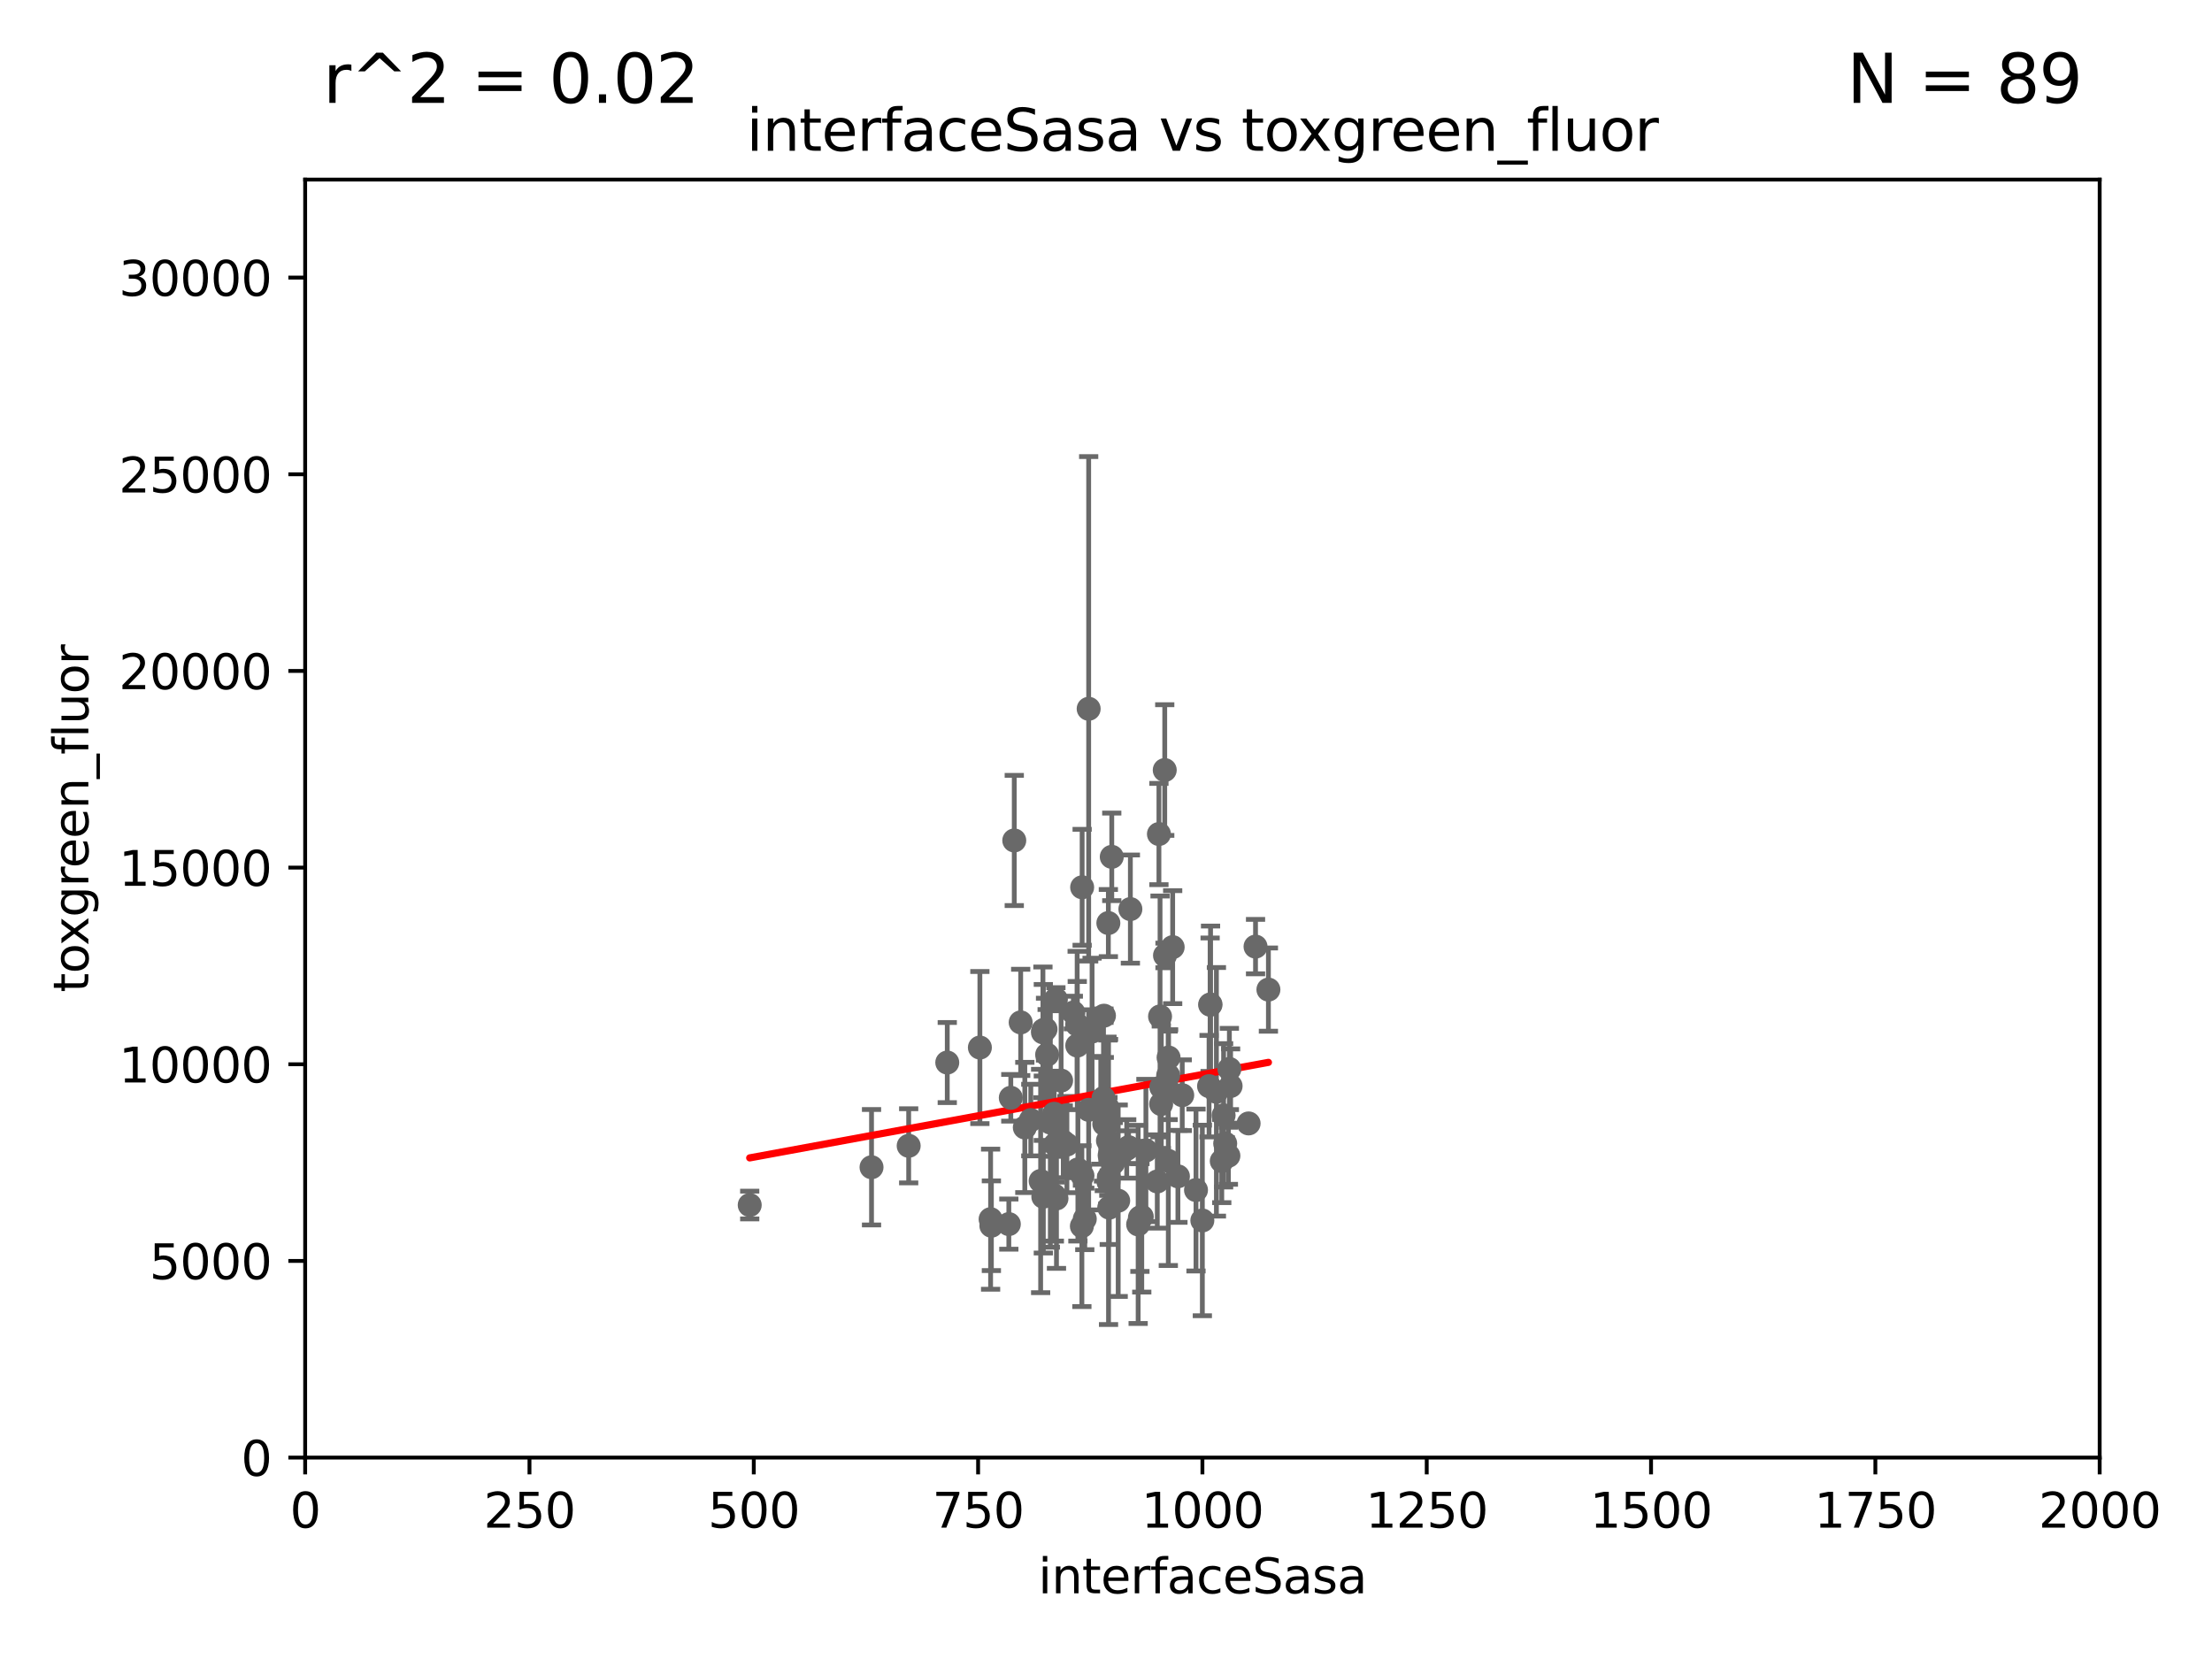 <?xml version="1.0" encoding="utf-8" standalone="no"?>
<!DOCTYPE svg PUBLIC "-//W3C//DTD SVG 1.1//EN"
  "http://www.w3.org/Graphics/SVG/1.1/DTD/svg11.dtd">
<svg xmlns:xlink="http://www.w3.org/1999/xlink" width="460.8pt" height="345.6pt" viewBox="0 0 460.8 345.6" xmlns="http://www.w3.org/2000/svg" version="1.1">
 <defs>
  <style type="text/css">*{stroke-linejoin: round; stroke-linecap: butt}</style>
 </defs>
 <g id="figure_1">
  <g id="patch_1">
   <path d="M 0 345.6 
L 460.8 345.6 
L 460.8 0 
L 0 0 
z
" style="fill: #ffffff"/>
  </g>
  <g id="axes_1">
   <g id="patch_2">
    <path d="M 63.571 303.64 
L 437.4 303.64 
L 437.4 37.411 
L 63.571 37.411 
z
" style="fill: #ffffff"/>
   </g>
   <g id="PathCollection_1">
    <defs>
     <path id="m2b70711985" d="M 0 1.118 
C 0.297 1.118 0.581 1 0.791 0.791 
C 1 0.581 1.118 0.297 1.118 0 
C 1.118 -0.297 1 -0.581 0.791 -0.791 
C 0.581 -1 0.297 -1.118 0 -1.118 
C -0.297 -1.118 -0.581 -1 -0.791 -0.791 
C -1 -0.581 -1.118 -0.297 -1.118 0 
C -1.118 0.297 -1 0.581 -0.791 0.791 
C -0.581 1 -0.297 1.118 0 1.118 
z
" style="stroke: #696969"/>
    </defs>
    <g clip-path="url(#p5390a06a0d)">
     <use xlink:href="#m2b70711985" x="242.637" y="160.419" style="fill: #696969; stroke: #696969"/>
     <use xlink:href="#m2b70711985" x="252.179" y="209.258" style="fill: #696969; stroke: #696969"/>
     <use xlink:href="#m2b70711985" x="264.233" y="206.15" style="fill: #696969; stroke: #696969"/>
     <use xlink:href="#m2b70711985" x="260.108" y="234.031" style="fill: #696969; stroke: #696969"/>
     <use xlink:href="#m2b70711985" x="246.28" y="228.15" style="fill: #696969; stroke: #696969"/>
     <use xlink:href="#m2b70711985" x="231.602" y="178.498" style="fill: #696969; stroke: #696969"/>
     <use xlink:href="#m2b70711985" x="251.869" y="226.265" style="fill: #696969; stroke: #696969"/>
     <use xlink:href="#m2b70711985" x="243.437" y="220.301" style="fill: #696969; stroke: #696969"/>
     <use xlink:href="#m2b70711985" x="225.43" y="184.838" style="fill: #696969; stroke: #696969"/>
     <use xlink:href="#m2b70711985" x="241.66" y="211.742" style="fill: #696969; stroke: #696969"/>
     <use xlink:href="#m2b70711985" x="241.426" y="173.744" style="fill: #696969; stroke: #696969"/>
     <use xlink:href="#m2b70711985" x="254.899" y="232.342" style="fill: #696969; stroke: #696969"/>
     <use xlink:href="#m2b70711985" x="232.94" y="250.128" style="fill: #696969; stroke: #696969"/>
     <use xlink:href="#m2b70711985" x="261.551" y="197.195" style="fill: #696969; stroke: #696969"/>
     <use xlink:href="#m2b70711985" x="249.149" y="247.909" style="fill: #696969; stroke: #696969"/>
     <use xlink:href="#m2b70711985" x="226.79" y="147.654" style="fill: #696969; stroke: #696969"/>
     <use xlink:href="#m2b70711985" x="229.88" y="228.747" style="fill: #696969; stroke: #696969"/>
     <use xlink:href="#m2b70711985" x="244.288" y="197.309" style="fill: #696969; stroke: #696969"/>
     <use xlink:href="#m2b70711985" x="245.383" y="245.053" style="fill: #696969; stroke: #696969"/>
     <use xlink:href="#m2b70711985" x="235.478" y="189.379" style="fill: #696969; stroke: #696969"/>
     <use xlink:href="#m2b70711985" x="238.714" y="239.663" style="fill: #696969; stroke: #696969"/>
     <use xlink:href="#m2b70711985" x="227.499" y="214.896" style="fill: #696969; stroke: #696969"/>
     <use xlink:href="#m2b70711985" x="237.852" y="253.461" style="fill: #696969; stroke: #696969"/>
     <use xlink:href="#m2b70711985" x="255.897" y="240.767" style="fill: #696969; stroke: #696969"/>
     <use xlink:href="#m2b70711985" x="225.495" y="244.919" style="fill: #696969; stroke: #696969"/>
     <use xlink:href="#m2b70711985" x="222.256" y="238.434" style="fill: #696969; stroke: #696969"/>
     <use xlink:href="#m2b70711985" x="224.392" y="213.441" style="fill: #696969; stroke: #696969"/>
     <use xlink:href="#m2b70711985" x="242.691" y="199.035" style="fill: #696969; stroke: #696969"/>
     <use xlink:href="#m2b70711985" x="230.927" y="246.225" style="fill: #696969; stroke: #696969"/>
     <use xlink:href="#m2b70711985" x="256.102" y="222.685" style="fill: #696969; stroke: #696969"/>
     <use xlink:href="#m2b70711985" x="235.103" y="238.984" style="fill: #696969; stroke: #696969"/>
     <use xlink:href="#m2b70711985" x="221.499" y="237.846" style="fill: #696969; stroke: #696969"/>
     <use xlink:href="#m2b70711985" x="253.401" y="227.445" style="fill: #696969; stroke: #696969"/>
     <use xlink:href="#m2b70711985" x="256.358" y="226.239" style="fill: #696969; stroke: #696969"/>
     <use xlink:href="#m2b70711985" x="229.974" y="211.589" style="fill: #696969; stroke: #696969"/>
     <use xlink:href="#m2b70711985" x="230.807" y="237.623" style="fill: #696969; stroke: #696969"/>
     <use xlink:href="#m2b70711985" x="241.919" y="226.489" style="fill: #696969; stroke: #696969"/>
     <use xlink:href="#m2b70711985" x="254.517" y="241.87" style="fill: #696969; stroke: #696969"/>
     <use xlink:href="#m2b70711985" x="231.899" y="242.258" style="fill: #696969; stroke: #696969"/>
     <use xlink:href="#m2b70711985" x="217.804" y="214.4" style="fill: #696969; stroke: #696969"/>
     <use xlink:href="#m2b70711985" x="243.381" y="241.831" style="fill: #696969; stroke: #696969"/>
     <use xlink:href="#m2b70711985" x="241.084" y="246.121" style="fill: #696969; stroke: #696969"/>
     <use xlink:href="#m2b70711985" x="225.376" y="255.427" style="fill: #696969; stroke: #696969"/>
     <use xlink:href="#m2b70711985" x="252.089" y="209.299" style="fill: #696969; stroke: #696969"/>
     <use xlink:href="#m2b70711985" x="237.465" y="253.643" style="fill: #696969; stroke: #696969"/>
     <use xlink:href="#m2b70711985" x="218.138" y="219.713" style="fill: #696969; stroke: #696969"/>
     <use xlink:href="#m2b70711985" x="230.605" y="230.5" style="fill: #696969; stroke: #696969"/>
     <use xlink:href="#m2b70711985" x="219.641" y="249.04" style="fill: #696969; stroke: #696969"/>
     <use xlink:href="#m2b70711985" x="223.598" y="210.934" style="fill: #696969; stroke: #696969"/>
     <use xlink:href="#m2b70711985" x="218.806" y="233.849" style="fill: #696969; stroke: #696969"/>
     <use xlink:href="#m2b70711985" x="234.714" y="239.339" style="fill: #696969; stroke: #696969"/>
     <use xlink:href="#m2b70711985" x="211.29" y="175.082" style="fill: #696969; stroke: #696969"/>
     <use xlink:href="#m2b70711985" x="217.262" y="215.052" style="fill: #696969; stroke: #696969"/>
     <use xlink:href="#m2b70711985" x="241.884" y="230.002" style="fill: #696969; stroke: #696969"/>
     <use xlink:href="#m2b70711985" x="206.361" y="253.977" style="fill: #696969; stroke: #696969"/>
     <use xlink:href="#m2b70711985" x="221.047" y="225.105" style="fill: #696969; stroke: #696969"/>
     <use xlink:href="#m2b70711985" x="219.811" y="238.411" style="fill: #696969; stroke: #696969"/>
     <use xlink:href="#m2b70711985" x="225.979" y="253.923" style="fill: #696969; stroke: #696969"/>
     <use xlink:href="#m2b70711985" x="255.231" y="238.219" style="fill: #696969; stroke: #696969"/>
     <use xlink:href="#m2b70711985" x="206.523" y="255.342" style="fill: #696969; stroke: #696969"/>
     <use xlink:href="#m2b70711985" x="243.351" y="224.019" style="fill: #696969; stroke: #696969"/>
     <use xlink:href="#m2b70711985" x="230.792" y="233.721" style="fill: #696969; stroke: #696969"/>
     <use xlink:href="#m2b70711985" x="237.097" y="255.067" style="fill: #696969; stroke: #696969"/>
     <use xlink:href="#m2b70711985" x="231.075" y="251.575" style="fill: #696969; stroke: #696969"/>
     <use xlink:href="#m2b70711985" x="231.161" y="240.679" style="fill: #696969; stroke: #696969"/>
     <use xlink:href="#m2b70711985" x="210.568" y="228.69" style="fill: #696969; stroke: #696969"/>
     <use xlink:href="#m2b70711985" x="210.157" y="255.002" style="fill: #696969; stroke: #696969"/>
     <use xlink:href="#m2b70711985" x="212.626" y="212.986" style="fill: #696969; stroke: #696969"/>
     <use xlink:href="#m2b70711985" x="230.985" y="245.303" style="fill: #696969; stroke: #696969"/>
     <use xlink:href="#m2b70711985" x="224.413" y="217.813" style="fill: #696969; stroke: #696969"/>
     <use xlink:href="#m2b70711985" x="219.963" y="208.156" style="fill: #696969; stroke: #696969"/>
     <use xlink:href="#m2b70711985" x="224.546" y="243.625" style="fill: #696969; stroke: #696969"/>
     <use xlink:href="#m2b70711985" x="197.333" y="221.347" style="fill: #696969; stroke: #696969"/>
     <use xlink:href="#m2b70711985" x="219.611" y="232.016" style="fill: #696969; stroke: #696969"/>
     <use xlink:href="#m2b70711985" x="230.891" y="192.287" style="fill: #696969; stroke: #696969"/>
     <use xlink:href="#m2b70711985" x="250.471" y="254.246" style="fill: #696969; stroke: #696969"/>
     <use xlink:href="#m2b70711985" x="216.785" y="246.017" style="fill: #696969; stroke: #696969"/>
     <use xlink:href="#m2b70711985" x="181.555" y="243.156" style="fill: #696969; stroke: #696969"/>
     <use xlink:href="#m2b70711985" x="220.084" y="249.661" style="fill: #696969; stroke: #696969"/>
     <use xlink:href="#m2b70711985" x="226.789" y="231.199" style="fill: #696969; stroke: #696969"/>
     <use xlink:href="#m2b70711985" x="214.733" y="233.332" style="fill: #696969; stroke: #696969"/>
     <use xlink:href="#m2b70711985" x="230.043" y="234.159" style="fill: #696969; stroke: #696969"/>
     <use xlink:href="#m2b70711985" x="217.344" y="214.615" style="fill: #696969; stroke: #696969"/>
     <use xlink:href="#m2b70711985" x="229.312" y="231.296" style="fill: #696969; stroke: #696969"/>
     <use xlink:href="#m2b70711985" x="217.344" y="249.3" style="fill: #696969; stroke: #696969"/>
     <use xlink:href="#m2b70711985" x="204.127" y="218.224" style="fill: #696969; stroke: #696969"/>
     <use xlink:href="#m2b70711985" x="213.488" y="234.87" style="fill: #696969; stroke: #696969"/>
     <use xlink:href="#m2b70711985" x="156.18" y="251.032" style="fill: #696969; stroke: #696969"/>
     <use xlink:href="#m2b70711985" x="189.294" y="238.694" style="fill: #696969; stroke: #696969"/>
    </g>
   </g>
   <g id="matplotlib.axis_1">
    <g id="xtick_1">
     <g id="line2d_1">
      <defs>
       <path id="m67ec6eae30" d="M 0 0 
L 0 3.5 
" style="stroke: #000000; stroke-width: 0.8"/>
      </defs>
      <g>
       <use xlink:href="#m67ec6eae30" x="63.571" y="303.64" style="stroke: #000000; stroke-width: 0.8"/>
      </g>
     </g>
     <g id="text_1">
      <!-- 0 -->
      <g transform="translate(60.39 318.238)scale(0.1 -0.1)">
       <defs>
        <path id="DejaVuSans-30" d="M 2034 4250 
Q 1547 4250 1301 3770 
Q 1056 3291 1056 2328 
Q 1056 1369 1301 889 
Q 1547 409 2034 409 
Q 2525 409 2770 889 
Q 3016 1369 3016 2328 
Q 3016 3291 2770 3770 
Q 2525 4250 2034 4250 
z
M 2034 4750 
Q 2819 4750 3233 4129 
Q 3647 3509 3647 2328 
Q 3647 1150 3233 529 
Q 2819 -91 2034 -91 
Q 1250 -91 836 529 
Q 422 1150 422 2328 
Q 422 3509 836 4129 
Q 1250 4750 2034 4750 
z
" transform="scale(0.016)"/>
       </defs>
       <use xlink:href="#DejaVuSans-30"/>
      </g>
     </g>
    </g>
    <g id="xtick_2">
     <g id="line2d_2">
      <g>
       <use xlink:href="#m67ec6eae30" x="110.3" y="303.64" style="stroke: #000000; stroke-width: 0.8"/>
      </g>
     </g>
     <g id="text_2">
      <!-- 250 -->
      <g transform="translate(100.756 318.238)scale(0.1 -0.1)">
       <defs>
        <path id="DejaVuSans-32" d="M 1228 531 
L 3431 531 
L 3431 0 
L 469 0 
L 469 531 
Q 828 903 1448 1529 
Q 2069 2156 2228 2338 
Q 2531 2678 2651 2914 
Q 2772 3150 2772 3378 
Q 2772 3750 2511 3984 
Q 2250 4219 1831 4219 
Q 1534 4219 1204 4116 
Q 875 4013 500 3803 
L 500 4441 
Q 881 4594 1212 4672 
Q 1544 4750 1819 4750 
Q 2544 4750 2975 4387 
Q 3406 4025 3406 3419 
Q 3406 3131 3298 2873 
Q 3191 2616 2906 2266 
Q 2828 2175 2409 1742 
Q 1991 1309 1228 531 
z
" transform="scale(0.016)"/>
        <path id="DejaVuSans-35" d="M 691 4666 
L 3169 4666 
L 3169 4134 
L 1269 4134 
L 1269 2991 
Q 1406 3038 1543 3061 
Q 1681 3084 1819 3084 
Q 2600 3084 3056 2656 
Q 3513 2228 3513 1497 
Q 3513 744 3044 326 
Q 2575 -91 1722 -91 
Q 1428 -91 1123 -41 
Q 819 9 494 109 
L 494 744 
Q 775 591 1075 516 
Q 1375 441 1709 441 
Q 2250 441 2565 725 
Q 2881 1009 2881 1497 
Q 2881 1984 2565 2268 
Q 2250 2553 1709 2553 
Q 1456 2553 1204 2497 
Q 953 2441 691 2322 
L 691 4666 
z
" transform="scale(0.016)"/>
       </defs>
       <use xlink:href="#DejaVuSans-32"/>
       <use xlink:href="#DejaVuSans-35" x="63.623"/>
       <use xlink:href="#DejaVuSans-30" x="127.246"/>
      </g>
     </g>
    </g>
    <g id="xtick_3">
     <g id="line2d_3">
      <g>
       <use xlink:href="#m67ec6eae30" x="157.028" y="303.64" style="stroke: #000000; stroke-width: 0.8"/>
      </g>
     </g>
     <g id="text_3">
      <!-- 500 -->
      <g transform="translate(147.485 318.238)scale(0.1 -0.1)">
       <use xlink:href="#DejaVuSans-35"/>
       <use xlink:href="#DejaVuSans-30" x="63.623"/>
       <use xlink:href="#DejaVuSans-30" x="127.246"/>
      </g>
     </g>
    </g>
    <g id="xtick_4">
     <g id="line2d_4">
      <g>
       <use xlink:href="#m67ec6eae30" x="203.757" y="303.64" style="stroke: #000000; stroke-width: 0.8"/>
      </g>
     </g>
     <g id="text_4">
      <!-- 750 -->
      <g transform="translate(194.213 318.238)scale(0.1 -0.1)">
       <defs>
        <path id="DejaVuSans-37" d="M 525 4666 
L 3525 4666 
L 3525 4397 
L 1831 0 
L 1172 0 
L 2766 4134 
L 525 4134 
L 525 4666 
z
" transform="scale(0.016)"/>
       </defs>
       <use xlink:href="#DejaVuSans-37"/>
       <use xlink:href="#DejaVuSans-35" x="63.623"/>
       <use xlink:href="#DejaVuSans-30" x="127.246"/>
      </g>
     </g>
    </g>
    <g id="xtick_5">
     <g id="line2d_5">
      <g>
       <use xlink:href="#m67ec6eae30" x="250.486" y="303.64" style="stroke: #000000; stroke-width: 0.8"/>
      </g>
     </g>
     <g id="text_5">
      <!-- 1000 -->
      <g transform="translate(237.761 318.238)scale(0.1 -0.1)">
       <defs>
        <path id="DejaVuSans-31" d="M 794 531 
L 1825 531 
L 1825 4091 
L 703 3866 
L 703 4441 
L 1819 4666 
L 2450 4666 
L 2450 531 
L 3481 531 
L 3481 0 
L 794 0 
L 794 531 
z
" transform="scale(0.016)"/>
       </defs>
       <use xlink:href="#DejaVuSans-31"/>
       <use xlink:href="#DejaVuSans-30" x="63.623"/>
       <use xlink:href="#DejaVuSans-30" x="127.246"/>
       <use xlink:href="#DejaVuSans-30" x="190.869"/>
      </g>
     </g>
    </g>
    <g id="xtick_6">
     <g id="line2d_6">
      <g>
       <use xlink:href="#m67ec6eae30" x="297.214" y="303.64" style="stroke: #000000; stroke-width: 0.8"/>
      </g>
     </g>
     <g id="text_6">
      <!-- 1250 -->
      <g transform="translate(284.489 318.238)scale(0.1 -0.1)">
       <use xlink:href="#DejaVuSans-31"/>
       <use xlink:href="#DejaVuSans-32" x="63.623"/>
       <use xlink:href="#DejaVuSans-35" x="127.246"/>
       <use xlink:href="#DejaVuSans-30" x="190.869"/>
      </g>
     </g>
    </g>
    <g id="xtick_7">
     <g id="line2d_7">
      <g>
       <use xlink:href="#m67ec6eae30" x="343.943" y="303.64" style="stroke: #000000; stroke-width: 0.8"/>
      </g>
     </g>
     <g id="text_7">
      <!-- 1500 -->
      <g transform="translate(331.218 318.238)scale(0.1 -0.1)">
       <use xlink:href="#DejaVuSans-31"/>
       <use xlink:href="#DejaVuSans-35" x="63.623"/>
       <use xlink:href="#DejaVuSans-30" x="127.246"/>
       <use xlink:href="#DejaVuSans-30" x="190.869"/>
      </g>
     </g>
    </g>
    <g id="xtick_8">
     <g id="line2d_8">
      <g>
       <use xlink:href="#m67ec6eae30" x="390.671" y="303.64" style="stroke: #000000; stroke-width: 0.8"/>
      </g>
     </g>
     <g id="text_8">
      <!-- 1750 -->
      <g transform="translate(377.946 318.238)scale(0.1 -0.1)">
       <use xlink:href="#DejaVuSans-31"/>
       <use xlink:href="#DejaVuSans-37" x="63.623"/>
       <use xlink:href="#DejaVuSans-35" x="127.246"/>
       <use xlink:href="#DejaVuSans-30" x="190.869"/>
      </g>
     </g>
    </g>
    <g id="xtick_9">
     <g id="line2d_9">
      <g>
       <use xlink:href="#m67ec6eae30" x="437.4" y="303.64" style="stroke: #000000; stroke-width: 0.8"/>
      </g>
     </g>
     <g id="text_9">
      <!-- 2000 -->
      <g transform="translate(424.675 318.238)scale(0.1 -0.1)">
       <use xlink:href="#DejaVuSans-32"/>
       <use xlink:href="#DejaVuSans-30" x="63.623"/>
       <use xlink:href="#DejaVuSans-30" x="127.246"/>
       <use xlink:href="#DejaVuSans-30" x="190.869"/>
      </g>
     </g>
    </g>
    <g id="text_10">
     <!-- interfaceSasa -->
     <g transform="translate(216.279 331.917)scale(0.1 -0.1)">
      <defs>
       <path id="DejaVuSans-69" d="M 603 3500 
L 1178 3500 
L 1178 0 
L 603 0 
L 603 3500 
z
M 603 4863 
L 1178 4863 
L 1178 4134 
L 603 4134 
L 603 4863 
z
" transform="scale(0.016)"/>
       <path id="DejaVuSans-6e" d="M 3513 2113 
L 3513 0 
L 2938 0 
L 2938 2094 
Q 2938 2591 2744 2837 
Q 2550 3084 2163 3084 
Q 1697 3084 1428 2787 
Q 1159 2491 1159 1978 
L 1159 0 
L 581 0 
L 581 3500 
L 1159 3500 
L 1159 2956 
Q 1366 3272 1645 3428 
Q 1925 3584 2291 3584 
Q 2894 3584 3203 3211 
Q 3513 2838 3513 2113 
z
" transform="scale(0.016)"/>
       <path id="DejaVuSans-74" d="M 1172 4494 
L 1172 3500 
L 2356 3500 
L 2356 3053 
L 1172 3053 
L 1172 1153 
Q 1172 725 1289 603 
Q 1406 481 1766 481 
L 2356 481 
L 2356 0 
L 1766 0 
Q 1100 0 847 248 
Q 594 497 594 1153 
L 594 3053 
L 172 3053 
L 172 3500 
L 594 3500 
L 594 4494 
L 1172 4494 
z
" transform="scale(0.016)"/>
       <path id="DejaVuSans-65" d="M 3597 1894 
L 3597 1613 
L 953 1613 
Q 991 1019 1311 708 
Q 1631 397 2203 397 
Q 2534 397 2845 478 
Q 3156 559 3463 722 
L 3463 178 
Q 3153 47 2828 -22 
Q 2503 -91 2169 -91 
Q 1331 -91 842 396 
Q 353 884 353 1716 
Q 353 2575 817 3079 
Q 1281 3584 2069 3584 
Q 2775 3584 3186 3129 
Q 3597 2675 3597 1894 
z
M 3022 2063 
Q 3016 2534 2758 2815 
Q 2500 3097 2075 3097 
Q 1594 3097 1305 2825 
Q 1016 2553 972 2059 
L 3022 2063 
z
" transform="scale(0.016)"/>
       <path id="DejaVuSans-72" d="M 2631 2963 
Q 2534 3019 2420 3045 
Q 2306 3072 2169 3072 
Q 1681 3072 1420 2755 
Q 1159 2438 1159 1844 
L 1159 0 
L 581 0 
L 581 3500 
L 1159 3500 
L 1159 2956 
Q 1341 3275 1631 3429 
Q 1922 3584 2338 3584 
Q 2397 3584 2469 3576 
Q 2541 3569 2628 3553 
L 2631 2963 
z
" transform="scale(0.016)"/>
       <path id="DejaVuSans-66" d="M 2375 4863 
L 2375 4384 
L 1825 4384 
Q 1516 4384 1395 4259 
Q 1275 4134 1275 3809 
L 1275 3500 
L 2222 3500 
L 2222 3053 
L 1275 3053 
L 1275 0 
L 697 0 
L 697 3053 
L 147 3053 
L 147 3500 
L 697 3500 
L 697 3744 
Q 697 4328 969 4595 
Q 1241 4863 1831 4863 
L 2375 4863 
z
" transform="scale(0.016)"/>
       <path id="DejaVuSans-61" d="M 2194 1759 
Q 1497 1759 1228 1600 
Q 959 1441 959 1056 
Q 959 750 1161 570 
Q 1363 391 1709 391 
Q 2188 391 2477 730 
Q 2766 1069 2766 1631 
L 2766 1759 
L 2194 1759 
z
M 3341 1997 
L 3341 0 
L 2766 0 
L 2766 531 
Q 2569 213 2275 61 
Q 1981 -91 1556 -91 
Q 1019 -91 701 211 
Q 384 513 384 1019 
Q 384 1609 779 1909 
Q 1175 2209 1959 2209 
L 2766 2209 
L 2766 2266 
Q 2766 2663 2505 2880 
Q 2244 3097 1772 3097 
Q 1472 3097 1187 3025 
Q 903 2953 641 2809 
L 641 3341 
Q 956 3463 1253 3523 
Q 1550 3584 1831 3584 
Q 2591 3584 2966 3190 
Q 3341 2797 3341 1997 
z
" transform="scale(0.016)"/>
       <path id="DejaVuSans-63" d="M 3122 3366 
L 3122 2828 
Q 2878 2963 2633 3030 
Q 2388 3097 2138 3097 
Q 1578 3097 1268 2742 
Q 959 2388 959 1747 
Q 959 1106 1268 751 
Q 1578 397 2138 397 
Q 2388 397 2633 464 
Q 2878 531 3122 666 
L 3122 134 
Q 2881 22 2623 -34 
Q 2366 -91 2075 -91 
Q 1284 -91 818 406 
Q 353 903 353 1747 
Q 353 2603 823 3093 
Q 1294 3584 2113 3584 
Q 2378 3584 2631 3529 
Q 2884 3475 3122 3366 
z
" transform="scale(0.016)"/>
       <path id="DejaVuSans-53" d="M 3425 4513 
L 3425 3897 
Q 3066 4069 2747 4153 
Q 2428 4238 2131 4238 
Q 1616 4238 1336 4038 
Q 1056 3838 1056 3469 
Q 1056 3159 1242 3001 
Q 1428 2844 1947 2747 
L 2328 2669 
Q 3034 2534 3370 2195 
Q 3706 1856 3706 1288 
Q 3706 609 3251 259 
Q 2797 -91 1919 -91 
Q 1588 -91 1214 -16 
Q 841 59 441 206 
L 441 856 
Q 825 641 1194 531 
Q 1563 422 1919 422 
Q 2459 422 2753 634 
Q 3047 847 3047 1241 
Q 3047 1584 2836 1778 
Q 2625 1972 2144 2069 
L 1759 2144 
Q 1053 2284 737 2584 
Q 422 2884 422 3419 
Q 422 4038 858 4394 
Q 1294 4750 2059 4750 
Q 2388 4750 2728 4690 
Q 3069 4631 3425 4513 
z
" transform="scale(0.016)"/>
       <path id="DejaVuSans-73" d="M 2834 3397 
L 2834 2853 
Q 2591 2978 2328 3040 
Q 2066 3103 1784 3103 
Q 1356 3103 1142 2972 
Q 928 2841 928 2578 
Q 928 2378 1081 2264 
Q 1234 2150 1697 2047 
L 1894 2003 
Q 2506 1872 2764 1633 
Q 3022 1394 3022 966 
Q 3022 478 2636 193 
Q 2250 -91 1575 -91 
Q 1294 -91 989 -36 
Q 684 19 347 128 
L 347 722 
Q 666 556 975 473 
Q 1284 391 1588 391 
Q 1994 391 2212 530 
Q 2431 669 2431 922 
Q 2431 1156 2273 1281 
Q 2116 1406 1581 1522 
L 1381 1569 
Q 847 1681 609 1914 
Q 372 2147 372 2553 
Q 372 3047 722 3315 
Q 1072 3584 1716 3584 
Q 2034 3584 2315 3537 
Q 2597 3491 2834 3397 
z
" transform="scale(0.016)"/>
      </defs>
      <use xlink:href="#DejaVuSans-69"/>
      <use xlink:href="#DejaVuSans-6e" x="27.783"/>
      <use xlink:href="#DejaVuSans-74" x="91.162"/>
      <use xlink:href="#DejaVuSans-65" x="130.371"/>
      <use xlink:href="#DejaVuSans-72" x="191.895"/>
      <use xlink:href="#DejaVuSans-66" x="233.008"/>
      <use xlink:href="#DejaVuSans-61" x="268.213"/>
      <use xlink:href="#DejaVuSans-63" x="329.492"/>
      <use xlink:href="#DejaVuSans-65" x="384.473"/>
      <use xlink:href="#DejaVuSans-53" x="445.996"/>
      <use xlink:href="#DejaVuSans-61" x="509.473"/>
      <use xlink:href="#DejaVuSans-73" x="570.752"/>
      <use xlink:href="#DejaVuSans-61" x="622.852"/>
     </g>
    </g>
   </g>
   <g id="matplotlib.axis_2">
    <g id="ytick_1">
     <g id="line2d_10">
      <defs>
       <path id="m51ee997b25" d="M 0 0 
L -3.5 0 
" style="stroke: #000000; stroke-width: 0.8"/>
      </defs>
      <g>
       <use xlink:href="#m51ee997b25" x="63.571" y="303.64" style="stroke: #000000; stroke-width: 0.8"/>
      </g>
     </g>
     <g id="text_11">
      <!-- 0 -->
      <g transform="translate(50.209 307.439)scale(0.1 -0.1)">
       <use xlink:href="#DejaVuSans-30"/>
      </g>
     </g>
    </g>
    <g id="ytick_2">
     <g id="line2d_11">
      <g>
       <use xlink:href="#m51ee997b25" x="63.571" y="262.671" style="stroke: #000000; stroke-width: 0.8"/>
      </g>
     </g>
     <g id="text_12">
      <!-- 5000 -->
      <g transform="translate(31.121 266.471)scale(0.1 -0.1)">
       <use xlink:href="#DejaVuSans-35"/>
       <use xlink:href="#DejaVuSans-30" x="63.623"/>
       <use xlink:href="#DejaVuSans-30" x="127.246"/>
       <use xlink:href="#DejaVuSans-30" x="190.869"/>
      </g>
     </g>
    </g>
    <g id="ytick_3">
     <g id="line2d_12">
      <g>
       <use xlink:href="#m51ee997b25" x="63.571" y="221.703" style="stroke: #000000; stroke-width: 0.8"/>
      </g>
     </g>
     <g id="text_13">
      <!-- 10000 -->
      <g transform="translate(24.759 225.502)scale(0.1 -0.1)">
       <use xlink:href="#DejaVuSans-31"/>
       <use xlink:href="#DejaVuSans-30" x="63.623"/>
       <use xlink:href="#DejaVuSans-30" x="127.246"/>
       <use xlink:href="#DejaVuSans-30" x="190.869"/>
       <use xlink:href="#DejaVuSans-30" x="254.492"/>
      </g>
     </g>
    </g>
    <g id="ytick_4">
     <g id="line2d_13">
      <g>
       <use xlink:href="#m51ee997b25" x="63.571" y="180.734" style="stroke: #000000; stroke-width: 0.8"/>
      </g>
     </g>
     <g id="text_14">
      <!-- 15000 -->
      <g transform="translate(24.759 184.533)scale(0.1 -0.1)">
       <use xlink:href="#DejaVuSans-31"/>
       <use xlink:href="#DejaVuSans-35" x="63.623"/>
       <use xlink:href="#DejaVuSans-30" x="127.246"/>
       <use xlink:href="#DejaVuSans-30" x="190.869"/>
       <use xlink:href="#DejaVuSans-30" x="254.492"/>
      </g>
     </g>
    </g>
    <g id="ytick_5">
     <g id="line2d_14">
      <g>
       <use xlink:href="#m51ee997b25" x="63.571" y="139.765" style="stroke: #000000; stroke-width: 0.8"/>
      </g>
     </g>
     <g id="text_15">
      <!-- 20000 -->
      <g transform="translate(24.759 143.565)scale(0.1 -0.1)">
       <use xlink:href="#DejaVuSans-32"/>
       <use xlink:href="#DejaVuSans-30" x="63.623"/>
       <use xlink:href="#DejaVuSans-30" x="127.246"/>
       <use xlink:href="#DejaVuSans-30" x="190.869"/>
       <use xlink:href="#DejaVuSans-30" x="254.492"/>
      </g>
     </g>
    </g>
    <g id="ytick_6">
     <g id="line2d_15">
      <g>
       <use xlink:href="#m51ee997b25" x="63.571" y="98.797" style="stroke: #000000; stroke-width: 0.8"/>
      </g>
     </g>
     <g id="text_16">
      <!-- 25000 -->
      <g transform="translate(24.759 102.596)scale(0.1 -0.1)">
       <use xlink:href="#DejaVuSans-32"/>
       <use xlink:href="#DejaVuSans-35" x="63.623"/>
       <use xlink:href="#DejaVuSans-30" x="127.246"/>
       <use xlink:href="#DejaVuSans-30" x="190.869"/>
       <use xlink:href="#DejaVuSans-30" x="254.492"/>
      </g>
     </g>
    </g>
    <g id="ytick_7">
     <g id="line2d_16">
      <g>
       <use xlink:href="#m51ee997b25" x="63.571" y="57.828" style="stroke: #000000; stroke-width: 0.8"/>
      </g>
     </g>
     <g id="text_17">
      <!-- 30000 -->
      <g transform="translate(24.759 61.627)scale(0.1 -0.1)">
       <defs>
        <path id="DejaVuSans-33" d="M 2597 2516 
Q 3050 2419 3304 2112 
Q 3559 1806 3559 1356 
Q 3559 666 3084 287 
Q 2609 -91 1734 -91 
Q 1441 -91 1130 -33 
Q 819 25 488 141 
L 488 750 
Q 750 597 1062 519 
Q 1375 441 1716 441 
Q 2309 441 2620 675 
Q 2931 909 2931 1356 
Q 2931 1769 2642 2001 
Q 2353 2234 1838 2234 
L 1294 2234 
L 1294 2753 
L 1863 2753 
Q 2328 2753 2575 2939 
Q 2822 3125 2822 3475 
Q 2822 3834 2567 4026 
Q 2313 4219 1838 4219 
Q 1578 4219 1281 4162 
Q 984 4106 628 3988 
L 628 4550 
Q 988 4650 1302 4700 
Q 1616 4750 1894 4750 
Q 2613 4750 3031 4423 
Q 3450 4097 3450 3541 
Q 3450 3153 3228 2886 
Q 3006 2619 2597 2516 
z
" transform="scale(0.016)"/>
       </defs>
       <use xlink:href="#DejaVuSans-33"/>
       <use xlink:href="#DejaVuSans-30" x="63.623"/>
       <use xlink:href="#DejaVuSans-30" x="127.246"/>
       <use xlink:href="#DejaVuSans-30" x="190.869"/>
       <use xlink:href="#DejaVuSans-30" x="254.492"/>
      </g>
     </g>
    </g>
    <g id="text_18">
     <!-- toxgreen_fluor -->
     <g transform="translate(18.401 206.72)rotate(-90)scale(0.1 -0.1)">
      <defs>
       <path id="DejaVuSans-6f" d="M 1959 3097 
Q 1497 3097 1228 2736 
Q 959 2375 959 1747 
Q 959 1119 1226 758 
Q 1494 397 1959 397 
Q 2419 397 2687 759 
Q 2956 1122 2956 1747 
Q 2956 2369 2687 2733 
Q 2419 3097 1959 3097 
z
M 1959 3584 
Q 2709 3584 3137 3096 
Q 3566 2609 3566 1747 
Q 3566 888 3137 398 
Q 2709 -91 1959 -91 
Q 1206 -91 779 398 
Q 353 888 353 1747 
Q 353 2609 779 3096 
Q 1206 3584 1959 3584 
z
" transform="scale(0.016)"/>
       <path id="DejaVuSans-78" d="M 3513 3500 
L 2247 1797 
L 3578 0 
L 2900 0 
L 1881 1375 
L 863 0 
L 184 0 
L 1544 1831 
L 300 3500 
L 978 3500 
L 1906 2253 
L 2834 3500 
L 3513 3500 
z
" transform="scale(0.016)"/>
       <path id="DejaVuSans-67" d="M 2906 1791 
Q 2906 2416 2648 2759 
Q 2391 3103 1925 3103 
Q 1463 3103 1205 2759 
Q 947 2416 947 1791 
Q 947 1169 1205 825 
Q 1463 481 1925 481 
Q 2391 481 2648 825 
Q 2906 1169 2906 1791 
z
M 3481 434 
Q 3481 -459 3084 -895 
Q 2688 -1331 1869 -1331 
Q 1566 -1331 1297 -1286 
Q 1028 -1241 775 -1147 
L 775 -588 
Q 1028 -725 1275 -790 
Q 1522 -856 1778 -856 
Q 2344 -856 2625 -561 
Q 2906 -266 2906 331 
L 2906 616 
Q 2728 306 2450 153 
Q 2172 0 1784 0 
Q 1141 0 747 490 
Q 353 981 353 1791 
Q 353 2603 747 3093 
Q 1141 3584 1784 3584 
Q 2172 3584 2450 3431 
Q 2728 3278 2906 2969 
L 2906 3500 
L 3481 3500 
L 3481 434 
z
" transform="scale(0.016)"/>
       <path id="DejaVuSans-5f" d="M 3263 -1063 
L 3263 -1509 
L -63 -1509 
L -63 -1063 
L 3263 -1063 
z
" transform="scale(0.016)"/>
       <path id="DejaVuSans-6c" d="M 603 4863 
L 1178 4863 
L 1178 0 
L 603 0 
L 603 4863 
z
" transform="scale(0.016)"/>
       <path id="DejaVuSans-75" d="M 544 1381 
L 544 3500 
L 1119 3500 
L 1119 1403 
Q 1119 906 1312 657 
Q 1506 409 1894 409 
Q 2359 409 2629 706 
Q 2900 1003 2900 1516 
L 2900 3500 
L 3475 3500 
L 3475 0 
L 2900 0 
L 2900 538 
Q 2691 219 2414 64 
Q 2138 -91 1772 -91 
Q 1169 -91 856 284 
Q 544 659 544 1381 
z
M 1991 3584 
L 1991 3584 
z
" transform="scale(0.016)"/>
      </defs>
      <use xlink:href="#DejaVuSans-74"/>
      <use xlink:href="#DejaVuSans-6f" x="39.209"/>
      <use xlink:href="#DejaVuSans-78" x="97.266"/>
      <use xlink:href="#DejaVuSans-67" x="156.445"/>
      <use xlink:href="#DejaVuSans-72" x="219.922"/>
      <use xlink:href="#DejaVuSans-65" x="258.785"/>
      <use xlink:href="#DejaVuSans-65" x="320.309"/>
      <use xlink:href="#DejaVuSans-6e" x="381.832"/>
      <use xlink:href="#DejaVuSans-5f" x="445.211"/>
      <use xlink:href="#DejaVuSans-66" x="495.211"/>
      <use xlink:href="#DejaVuSans-6c" x="530.416"/>
      <use xlink:href="#DejaVuSans-75" x="558.199"/>
      <use xlink:href="#DejaVuSans-6f" x="621.578"/>
      <use xlink:href="#DejaVuSans-72" x="682.76"/>
     </g>
    </g>
   </g>
   <g id="LineCollection_1">
    <path d="M 242.637 174.033 
L 242.637 146.805 
" clip-path="url(#p5390a06a0d)" style="fill: none; stroke: #696969"/>
    <path d="M 252.179 225.597 
L 252.179 192.918 
" clip-path="url(#p5390a06a0d)" style="fill: none; stroke: #696969"/>
    <path d="M 264.233 214.819 
L 264.233 197.48 
" clip-path="url(#p5390a06a0d)" style="fill: none; stroke: #696969"/>
    <path d="M 260.108 234.487 
L 260.108 233.575 
" clip-path="url(#p5390a06a0d)" style="fill: none; stroke: #696969"/>
    <path d="M 246.28 235.519 
L 246.28 220.781 
" clip-path="url(#p5390a06a0d)" style="fill: none; stroke: #696969"/>
    <path d="M 231.602 187.618 
L 231.602 169.378 
" clip-path="url(#p5390a06a0d)" style="fill: none; stroke: #696969"/>
    <path d="M 251.869 236.84 
L 251.869 215.69 
" clip-path="url(#p5390a06a0d)" style="fill: none; stroke: #696969"/>
    <path d="M 243.437 226.098 
L 243.437 214.503 
" clip-path="url(#p5390a06a0d)" style="fill: none; stroke: #696969"/>
    <path d="M 225.43 196.915 
L 225.43 172.761 
" clip-path="url(#p5390a06a0d)" style="fill: none; stroke: #696969"/>
    <path d="M 241.66 236.831 
L 241.66 186.653 
" clip-path="url(#p5390a06a0d)" style="fill: none; stroke: #696969"/>
    <path d="M 241.426 184.293 
L 241.426 163.196 
" clip-path="url(#p5390a06a0d)" style="fill: none; stroke: #696969"/>
    <path d="M 254.899 247.273 
L 254.899 217.411 
" clip-path="url(#p5390a06a0d)" style="fill: none; stroke: #696969"/>
    <path d="M 232.94 270.07 
L 232.94 230.185 
" clip-path="url(#p5390a06a0d)" style="fill: none; stroke: #696969"/>
    <path d="M 261.551 202.861 
L 261.551 191.529 
" clip-path="url(#p5390a06a0d)" style="fill: none; stroke: #696969"/>
    <path d="M 249.149 264.77 
L 249.149 231.049 
" clip-path="url(#p5390a06a0d)" style="fill: none; stroke: #696969"/>
    <path d="M 226.79 200.195 
L 226.79 95.112 
" clip-path="url(#p5390a06a0d)" style="fill: none; stroke: #696969"/>
    <path d="M 229.88 246.046 
L 229.88 211.448 
" clip-path="url(#p5390a06a0d)" style="fill: none; stroke: #696969"/>
    <path d="M 244.288 209.076 
L 244.288 185.542 
" clip-path="url(#p5390a06a0d)" style="fill: none; stroke: #696969"/>
    <path d="M 245.383 254.636 
L 245.383 235.47 
" clip-path="url(#p5390a06a0d)" style="fill: none; stroke: #696969"/>
    <path d="M 235.478 200.648 
L 235.478 178.109 
" clip-path="url(#p5390a06a0d)" style="fill: none; stroke: #696969"/>
    <path d="M 238.714 254.489 
L 238.714 224.836 
" clip-path="url(#p5390a06a0d)" style="fill: none; stroke: #696969"/>
    <path d="M 227.499 230.179 
L 227.499 199.613 
" clip-path="url(#p5390a06a0d)" style="fill: none; stroke: #696969"/>
    <path d="M 237.852 269.166 
L 237.852 237.756 
" clip-path="url(#p5390a06a0d)" style="fill: none; stroke: #696969"/>
    <path d="M 255.897 246.711 
L 255.897 234.822 
" clip-path="url(#p5390a06a0d)" style="fill: none; stroke: #696969"/>
    <path d="M 225.495 246.911 
L 225.495 242.927 
" clip-path="url(#p5390a06a0d)" style="fill: none; stroke: #696969"/>
    <path d="M 222.256 248.455 
L 222.256 228.413 
" clip-path="url(#p5390a06a0d)" style="fill: none; stroke: #696969"/>
    <path d="M 224.392 228.711 
L 224.392 198.171 
" clip-path="url(#p5390a06a0d)" style="fill: none; stroke: #696969"/>
    <path d="M 242.691 201.597 
L 242.691 196.473 
" clip-path="url(#p5390a06a0d)" style="fill: none; stroke: #696969"/>
    <path d="M 230.927 275.922 
L 230.927 216.527 
" clip-path="url(#p5390a06a0d)" style="fill: none; stroke: #696969"/>
    <path d="M 256.102 231.151 
L 256.102 214.22 
" clip-path="url(#p5390a06a0d)" style="fill: none; stroke: #696969"/>
    <path d="M 235.103 242.403 
L 235.103 235.565 
" clip-path="url(#p5390a06a0d)" style="fill: none; stroke: #696969"/>
    <path d="M 221.499 245.337 
L 221.499 230.356 
" clip-path="url(#p5390a06a0d)" style="fill: none; stroke: #696969"/>
    <path d="M 253.401 253.336 
L 253.401 201.554 
" clip-path="url(#p5390a06a0d)" style="fill: none; stroke: #696969"/>
    <path d="M 256.358 233.971 
L 256.358 218.507 
" clip-path="url(#p5390a06a0d)" style="fill: none; stroke: #696969"/>
    <path d="M 229.974 212.992 
L 229.974 210.185 
" clip-path="url(#p5390a06a0d)" style="fill: none; stroke: #696969"/>
    <path d="M 230.807 246.639 
L 230.807 228.607 
" clip-path="url(#p5390a06a0d)" style="fill: none; stroke: #696969"/>
    <path d="M 241.919 239.23 
L 241.919 213.748 
" clip-path="url(#p5390a06a0d)" style="fill: none; stroke: #696969"/>
    <path d="M 254.517 250.538 
L 254.517 233.203 
" clip-path="url(#p5390a06a0d)" style="fill: none; stroke: #696969"/>
    <path d="M 231.899 250.659 
L 231.899 233.857 
" clip-path="url(#p5390a06a0d)" style="fill: none; stroke: #696969"/>
    <path d="M 217.804 220.849 
L 217.804 207.95 
" clip-path="url(#p5390a06a0d)" style="fill: none; stroke: #696969"/>
    <path d="M 243.381 263.629 
L 243.381 220.034 
" clip-path="url(#p5390a06a0d)" style="fill: none; stroke: #696969"/>
    <path d="M 241.084 255.839 
L 241.084 236.402 
" clip-path="url(#p5390a06a0d)" style="fill: none; stroke: #696969"/>
    <path d="M 225.376 272.178 
L 225.376 238.675 
" clip-path="url(#p5390a06a0d)" style="fill: none; stroke: #696969"/>
    <path d="M 252.089 223.201 
L 252.089 195.397 
" clip-path="url(#p5390a06a0d)" style="fill: none; stroke: #696969"/>
    <path d="M 237.465 264.864 
L 237.465 242.423 
" clip-path="url(#p5390a06a0d)" style="fill: none; stroke: #696969"/>
    <path d="M 218.138 229.122 
L 218.138 210.305 
" clip-path="url(#p5390a06a0d)" style="fill: none; stroke: #696969"/>
    <path d="M 230.605 244.959 
L 230.605 216.04 
" clip-path="url(#p5390a06a0d)" style="fill: none; stroke: #696969"/>
    <path d="M 219.641 258.538 
L 219.641 239.541 
" clip-path="url(#p5390a06a0d)" style="fill: none; stroke: #696969"/>
    <path d="M 223.598 214.337 
L 223.598 207.532 
" clip-path="url(#p5390a06a0d)" style="fill: none; stroke: #696969"/>
    <path d="M 218.806 259.814 
L 218.806 207.883 
" clip-path="url(#p5390a06a0d)" style="fill: none; stroke: #696969"/>
    <path d="M 234.714 245.428 
L 234.714 233.249 
" clip-path="url(#p5390a06a0d)" style="fill: none; stroke: #696969"/>
    <path d="M 211.29 188.647 
L 211.29 161.516 
" clip-path="url(#p5390a06a0d)" style="fill: none; stroke: #696969"/>
    <path d="M 217.262 228.665 
L 217.262 201.44 
" clip-path="url(#p5390a06a0d)" style="fill: none; stroke: #696969"/>
    <path d="M 241.884 247.011 
L 241.884 212.993 
" clip-path="url(#p5390a06a0d)" style="fill: none; stroke: #696969"/>
    <path d="M 206.361 268.569 
L 206.361 239.386 
" clip-path="url(#p5390a06a0d)" style="fill: none; stroke: #696969"/>
    <path d="M 221.047 239.773 
L 221.047 210.436 
" clip-path="url(#p5390a06a0d)" style="fill: none; stroke: #696969"/>
    <path d="M 219.811 246.258 
L 219.811 230.564 
" clip-path="url(#p5390a06a0d)" style="fill: none; stroke: #696969"/>
    <path d="M 225.979 260.327 
L 225.979 247.519 
" clip-path="url(#p5390a06a0d)" style="fill: none; stroke: #696969"/>
    <path d="M 255.231 239.454 
L 255.231 236.985 
" clip-path="url(#p5390a06a0d)" style="fill: none; stroke: #696969"/>
    <path d="M 206.523 264.682 
L 206.523 246.003 
" clip-path="url(#p5390a06a0d)" style="fill: none; stroke: #696969"/>
    <path d="M 243.351 233.239 
L 243.351 214.798 
" clip-path="url(#p5390a06a0d)" style="fill: none; stroke: #696969"/>
    <path d="M 230.792 250.781 
L 230.792 216.661 
" clip-path="url(#p5390a06a0d)" style="fill: none; stroke: #696969"/>
    <path d="M 237.097 275.704 
L 237.097 234.43 
" clip-path="url(#p5390a06a0d)" style="fill: none; stroke: #696969"/>
    <path d="M 231.075 259.25 
L 231.075 243.901 
" clip-path="url(#p5390a06a0d)" style="fill: none; stroke: #696969"/>
    <path d="M 231.161 246.078 
L 231.161 235.281 
" clip-path="url(#p5390a06a0d)" style="fill: none; stroke: #696969"/>
    <path d="M 210.568 233.548 
L 210.568 223.832 
" clip-path="url(#p5390a06a0d)" style="fill: none; stroke: #696969"/>
    <path d="M 210.157 260.225 
L 210.157 249.778 
" clip-path="url(#p5390a06a0d)" style="fill: none; stroke: #696969"/>
    <path d="M 212.626 224.054 
L 212.626 201.917 
" clip-path="url(#p5390a06a0d)" style="fill: none; stroke: #696969"/>
    <path d="M 230.985 249.016 
L 230.985 241.589 
" clip-path="url(#p5390a06a0d)" style="fill: none; stroke: #696969"/>
    <path d="M 224.413 231.163 
L 224.413 204.462 
" clip-path="url(#p5390a06a0d)" style="fill: none; stroke: #696969"/>
    <path d="M 219.963 210.561 
L 219.963 205.752 
" clip-path="url(#p5390a06a0d)" style="fill: none; stroke: #696969"/>
    <path d="M 224.546 258.53 
L 224.546 228.72 
" clip-path="url(#p5390a06a0d)" style="fill: none; stroke: #696969"/>
    <path d="M 197.333 229.69 
L 197.333 213.003 
" clip-path="url(#p5390a06a0d)" style="fill: none; stroke: #696969"/>
    <path d="M 219.611 240.885 
L 219.611 223.147 
" clip-path="url(#p5390a06a0d)" style="fill: none; stroke: #696969"/>
    <path d="M 230.891 199.277 
L 230.891 185.298 
" clip-path="url(#p5390a06a0d)" style="fill: none; stroke: #696969"/>
    <path d="M 250.471 274.094 
L 250.471 234.399 
" clip-path="url(#p5390a06a0d)" style="fill: none; stroke: #696969"/>
    <path d="M 216.785 269.287 
L 216.785 222.747 
" clip-path="url(#p5390a06a0d)" style="fill: none; stroke: #696969"/>
    <path d="M 181.555 255.181 
L 181.555 231.13 
" clip-path="url(#p5390a06a0d)" style="fill: none; stroke: #696969"/>
    <path d="M 220.084 264.224 
L 220.084 235.098 
" clip-path="url(#p5390a06a0d)" style="fill: none; stroke: #696969"/>
    <path d="M 226.789 252.045 
L 226.789 210.353 
" clip-path="url(#p5390a06a0d)" style="fill: none; stroke: #696969"/>
    <path d="M 214.733 240.787 
L 214.733 225.877 
" clip-path="url(#p5390a06a0d)" style="fill: none; stroke: #696969"/>
    <path d="M 230.043 248.036 
L 230.043 220.282 
" clip-path="url(#p5390a06a0d)" style="fill: none; stroke: #696969"/>
    <path d="M 217.344 224.151 
L 217.344 205.078 
" clip-path="url(#p5390a06a0d)" style="fill: none; stroke: #696969"/>
    <path d="M 229.312 242.515 
L 229.312 220.077 
" clip-path="url(#p5390a06a0d)" style="fill: none; stroke: #696969"/>
    <path d="M 217.344 261.032 
L 217.344 237.568 
" clip-path="url(#p5390a06a0d)" style="fill: none; stroke: #696969"/>
    <path d="M 204.127 234.067 
L 204.127 202.382 
" clip-path="url(#p5390a06a0d)" style="fill: none; stroke: #696969"/>
    <path d="M 213.488 248.434 
L 213.488 221.305 
" clip-path="url(#p5390a06a0d)" style="fill: none; stroke: #696969"/>
    <path d="M 156.18 253.924 
L 156.18 248.14 
" clip-path="url(#p5390a06a0d)" style="fill: none; stroke: #696969"/>
    <path d="M 189.294 246.419 
L 189.294 230.969 
" clip-path="url(#p5390a06a0d)" style="fill: none; stroke: #696969"/>
   </g>
   <g id="line2d_17">
    <defs>
     <path id="m781d525fbf" d="M 2 0 
L -2 -0 
" style="stroke: #696969"/>
    </defs>
    <g clip-path="url(#p5390a06a0d)">
     <use xlink:href="#m781d525fbf" x="242.637" y="174.033" style="fill: #696969; stroke: #696969"/>
     <use xlink:href="#m781d525fbf" x="252.179" y="225.597" style="fill: #696969; stroke: #696969"/>
     <use xlink:href="#m781d525fbf" x="264.233" y="214.819" style="fill: #696969; stroke: #696969"/>
     <use xlink:href="#m781d525fbf" x="260.108" y="234.487" style="fill: #696969; stroke: #696969"/>
     <use xlink:href="#m781d525fbf" x="246.28" y="235.519" style="fill: #696969; stroke: #696969"/>
     <use xlink:href="#m781d525fbf" x="231.602" y="187.618" style="fill: #696969; stroke: #696969"/>
     <use xlink:href="#m781d525fbf" x="251.869" y="236.84" style="fill: #696969; stroke: #696969"/>
     <use xlink:href="#m781d525fbf" x="243.437" y="226.098" style="fill: #696969; stroke: #696969"/>
     <use xlink:href="#m781d525fbf" x="225.43" y="196.915" style="fill: #696969; stroke: #696969"/>
     <use xlink:href="#m781d525fbf" x="241.66" y="236.831" style="fill: #696969; stroke: #696969"/>
     <use xlink:href="#m781d525fbf" x="241.426" y="184.293" style="fill: #696969; stroke: #696969"/>
     <use xlink:href="#m781d525fbf" x="254.899" y="247.273" style="fill: #696969; stroke: #696969"/>
     <use xlink:href="#m781d525fbf" x="232.94" y="270.07" style="fill: #696969; stroke: #696969"/>
     <use xlink:href="#m781d525fbf" x="261.551" y="202.861" style="fill: #696969; stroke: #696969"/>
     <use xlink:href="#m781d525fbf" x="249.149" y="264.77" style="fill: #696969; stroke: #696969"/>
     <use xlink:href="#m781d525fbf" x="226.79" y="200.195" style="fill: #696969; stroke: #696969"/>
     <use xlink:href="#m781d525fbf" x="229.88" y="246.046" style="fill: #696969; stroke: #696969"/>
     <use xlink:href="#m781d525fbf" x="244.288" y="209.076" style="fill: #696969; stroke: #696969"/>
     <use xlink:href="#m781d525fbf" x="245.383" y="254.636" style="fill: #696969; stroke: #696969"/>
     <use xlink:href="#m781d525fbf" x="235.478" y="200.648" style="fill: #696969; stroke: #696969"/>
     <use xlink:href="#m781d525fbf" x="238.714" y="254.489" style="fill: #696969; stroke: #696969"/>
     <use xlink:href="#m781d525fbf" x="227.499" y="230.179" style="fill: #696969; stroke: #696969"/>
     <use xlink:href="#m781d525fbf" x="237.852" y="269.166" style="fill: #696969; stroke: #696969"/>
     <use xlink:href="#m781d525fbf" x="255.897" y="246.711" style="fill: #696969; stroke: #696969"/>
     <use xlink:href="#m781d525fbf" x="225.495" y="246.911" style="fill: #696969; stroke: #696969"/>
     <use xlink:href="#m781d525fbf" x="222.256" y="248.455" style="fill: #696969; stroke: #696969"/>
     <use xlink:href="#m781d525fbf" x="224.392" y="228.711" style="fill: #696969; stroke: #696969"/>
     <use xlink:href="#m781d525fbf" x="242.691" y="201.597" style="fill: #696969; stroke: #696969"/>
     <use xlink:href="#m781d525fbf" x="230.927" y="275.922" style="fill: #696969; stroke: #696969"/>
     <use xlink:href="#m781d525fbf" x="256.102" y="231.151" style="fill: #696969; stroke: #696969"/>
     <use xlink:href="#m781d525fbf" x="235.103" y="242.403" style="fill: #696969; stroke: #696969"/>
     <use xlink:href="#m781d525fbf" x="221.499" y="245.337" style="fill: #696969; stroke: #696969"/>
     <use xlink:href="#m781d525fbf" x="253.401" y="253.336" style="fill: #696969; stroke: #696969"/>
     <use xlink:href="#m781d525fbf" x="256.358" y="233.971" style="fill: #696969; stroke: #696969"/>
     <use xlink:href="#m781d525fbf" x="229.974" y="212.992" style="fill: #696969; stroke: #696969"/>
     <use xlink:href="#m781d525fbf" x="230.807" y="246.639" style="fill: #696969; stroke: #696969"/>
     <use xlink:href="#m781d525fbf" x="241.919" y="239.23" style="fill: #696969; stroke: #696969"/>
     <use xlink:href="#m781d525fbf" x="254.517" y="250.538" style="fill: #696969; stroke: #696969"/>
     <use xlink:href="#m781d525fbf" x="231.899" y="250.659" style="fill: #696969; stroke: #696969"/>
     <use xlink:href="#m781d525fbf" x="217.804" y="220.849" style="fill: #696969; stroke: #696969"/>
     <use xlink:href="#m781d525fbf" x="243.381" y="263.629" style="fill: #696969; stroke: #696969"/>
     <use xlink:href="#m781d525fbf" x="241.084" y="255.839" style="fill: #696969; stroke: #696969"/>
     <use xlink:href="#m781d525fbf" x="225.376" y="272.178" style="fill: #696969; stroke: #696969"/>
     <use xlink:href="#m781d525fbf" x="252.089" y="223.201" style="fill: #696969; stroke: #696969"/>
     <use xlink:href="#m781d525fbf" x="237.465" y="264.864" style="fill: #696969; stroke: #696969"/>
     <use xlink:href="#m781d525fbf" x="218.138" y="229.122" style="fill: #696969; stroke: #696969"/>
     <use xlink:href="#m781d525fbf" x="230.605" y="244.959" style="fill: #696969; stroke: #696969"/>
     <use xlink:href="#m781d525fbf" x="219.641" y="258.538" style="fill: #696969; stroke: #696969"/>
     <use xlink:href="#m781d525fbf" x="223.598" y="214.337" style="fill: #696969; stroke: #696969"/>
     <use xlink:href="#m781d525fbf" x="218.806" y="259.814" style="fill: #696969; stroke: #696969"/>
     <use xlink:href="#m781d525fbf" x="234.714" y="245.428" style="fill: #696969; stroke: #696969"/>
     <use xlink:href="#m781d525fbf" x="211.29" y="188.647" style="fill: #696969; stroke: #696969"/>
     <use xlink:href="#m781d525fbf" x="217.262" y="228.665" style="fill: #696969; stroke: #696969"/>
     <use xlink:href="#m781d525fbf" x="241.884" y="247.011" style="fill: #696969; stroke: #696969"/>
     <use xlink:href="#m781d525fbf" x="206.361" y="268.569" style="fill: #696969; stroke: #696969"/>
     <use xlink:href="#m781d525fbf" x="221.047" y="239.773" style="fill: #696969; stroke: #696969"/>
     <use xlink:href="#m781d525fbf" x="219.811" y="246.258" style="fill: #696969; stroke: #696969"/>
     <use xlink:href="#m781d525fbf" x="225.979" y="260.327" style="fill: #696969; stroke: #696969"/>
     <use xlink:href="#m781d525fbf" x="255.231" y="239.454" style="fill: #696969; stroke: #696969"/>
     <use xlink:href="#m781d525fbf" x="206.523" y="264.682" style="fill: #696969; stroke: #696969"/>
     <use xlink:href="#m781d525fbf" x="243.351" y="233.239" style="fill: #696969; stroke: #696969"/>
     <use xlink:href="#m781d525fbf" x="230.792" y="250.781" style="fill: #696969; stroke: #696969"/>
     <use xlink:href="#m781d525fbf" x="237.097" y="275.704" style="fill: #696969; stroke: #696969"/>
     <use xlink:href="#m781d525fbf" x="231.075" y="259.25" style="fill: #696969; stroke: #696969"/>
     <use xlink:href="#m781d525fbf" x="231.161" y="246.078" style="fill: #696969; stroke: #696969"/>
     <use xlink:href="#m781d525fbf" x="210.568" y="233.548" style="fill: #696969; stroke: #696969"/>
     <use xlink:href="#m781d525fbf" x="210.157" y="260.225" style="fill: #696969; stroke: #696969"/>
     <use xlink:href="#m781d525fbf" x="212.626" y="224.054" style="fill: #696969; stroke: #696969"/>
     <use xlink:href="#m781d525fbf" x="230.985" y="249.016" style="fill: #696969; stroke: #696969"/>
     <use xlink:href="#m781d525fbf" x="224.413" y="231.163" style="fill: #696969; stroke: #696969"/>
     <use xlink:href="#m781d525fbf" x="219.963" y="210.561" style="fill: #696969; stroke: #696969"/>
     <use xlink:href="#m781d525fbf" x="224.546" y="258.53" style="fill: #696969; stroke: #696969"/>
     <use xlink:href="#m781d525fbf" x="197.333" y="229.69" style="fill: #696969; stroke: #696969"/>
     <use xlink:href="#m781d525fbf" x="219.611" y="240.885" style="fill: #696969; stroke: #696969"/>
     <use xlink:href="#m781d525fbf" x="230.891" y="199.277" style="fill: #696969; stroke: #696969"/>
     <use xlink:href="#m781d525fbf" x="250.471" y="274.094" style="fill: #696969; stroke: #696969"/>
     <use xlink:href="#m781d525fbf" x="216.785" y="269.287" style="fill: #696969; stroke: #696969"/>
     <use xlink:href="#m781d525fbf" x="181.555" y="255.181" style="fill: #696969; stroke: #696969"/>
     <use xlink:href="#m781d525fbf" x="220.084" y="264.224" style="fill: #696969; stroke: #696969"/>
     <use xlink:href="#m781d525fbf" x="226.789" y="252.045" style="fill: #696969; stroke: #696969"/>
     <use xlink:href="#m781d525fbf" x="214.733" y="240.787" style="fill: #696969; stroke: #696969"/>
     <use xlink:href="#m781d525fbf" x="230.043" y="248.036" style="fill: #696969; stroke: #696969"/>
     <use xlink:href="#m781d525fbf" x="217.344" y="224.151" style="fill: #696969; stroke: #696969"/>
     <use xlink:href="#m781d525fbf" x="229.312" y="242.515" style="fill: #696969; stroke: #696969"/>
     <use xlink:href="#m781d525fbf" x="217.344" y="261.032" style="fill: #696969; stroke: #696969"/>
     <use xlink:href="#m781d525fbf" x="204.127" y="234.067" style="fill: #696969; stroke: #696969"/>
     <use xlink:href="#m781d525fbf" x="213.488" y="248.434" style="fill: #696969; stroke: #696969"/>
     <use xlink:href="#m781d525fbf" x="156.18" y="253.924" style="fill: #696969; stroke: #696969"/>
     <use xlink:href="#m781d525fbf" x="189.294" y="246.419" style="fill: #696969; stroke: #696969"/>
    </g>
   </g>
   <g id="line2d_18">
    <g clip-path="url(#p5390a06a0d)">
     <use xlink:href="#m781d525fbf" x="242.637" y="146.805" style="fill: #696969; stroke: #696969"/>
     <use xlink:href="#m781d525fbf" x="252.179" y="192.918" style="fill: #696969; stroke: #696969"/>
     <use xlink:href="#m781d525fbf" x="264.233" y="197.48" style="fill: #696969; stroke: #696969"/>
     <use xlink:href="#m781d525fbf" x="260.108" y="233.575" style="fill: #696969; stroke: #696969"/>
     <use xlink:href="#m781d525fbf" x="246.28" y="220.781" style="fill: #696969; stroke: #696969"/>
     <use xlink:href="#m781d525fbf" x="231.602" y="169.378" style="fill: #696969; stroke: #696969"/>
     <use xlink:href="#m781d525fbf" x="251.869" y="215.69" style="fill: #696969; stroke: #696969"/>
     <use xlink:href="#m781d525fbf" x="243.437" y="214.503" style="fill: #696969; stroke: #696969"/>
     <use xlink:href="#m781d525fbf" x="225.43" y="172.761" style="fill: #696969; stroke: #696969"/>
     <use xlink:href="#m781d525fbf" x="241.66" y="186.653" style="fill: #696969; stroke: #696969"/>
     <use xlink:href="#m781d525fbf" x="241.426" y="163.196" style="fill: #696969; stroke: #696969"/>
     <use xlink:href="#m781d525fbf" x="254.899" y="217.411" style="fill: #696969; stroke: #696969"/>
     <use xlink:href="#m781d525fbf" x="232.94" y="230.185" style="fill: #696969; stroke: #696969"/>
     <use xlink:href="#m781d525fbf" x="261.551" y="191.529" style="fill: #696969; stroke: #696969"/>
     <use xlink:href="#m781d525fbf" x="249.149" y="231.049" style="fill: #696969; stroke: #696969"/>
     <use xlink:href="#m781d525fbf" x="226.79" y="95.112" style="fill: #696969; stroke: #696969"/>
     <use xlink:href="#m781d525fbf" x="229.88" y="211.448" style="fill: #696969; stroke: #696969"/>
     <use xlink:href="#m781d525fbf" x="244.288" y="185.542" style="fill: #696969; stroke: #696969"/>
     <use xlink:href="#m781d525fbf" x="245.383" y="235.47" style="fill: #696969; stroke: #696969"/>
     <use xlink:href="#m781d525fbf" x="235.478" y="178.109" style="fill: #696969; stroke: #696969"/>
     <use xlink:href="#m781d525fbf" x="238.714" y="224.836" style="fill: #696969; stroke: #696969"/>
     <use xlink:href="#m781d525fbf" x="227.499" y="199.613" style="fill: #696969; stroke: #696969"/>
     <use xlink:href="#m781d525fbf" x="237.852" y="237.756" style="fill: #696969; stroke: #696969"/>
     <use xlink:href="#m781d525fbf" x="255.897" y="234.822" style="fill: #696969; stroke: #696969"/>
     <use xlink:href="#m781d525fbf" x="225.495" y="242.927" style="fill: #696969; stroke: #696969"/>
     <use xlink:href="#m781d525fbf" x="222.256" y="228.413" style="fill: #696969; stroke: #696969"/>
     <use xlink:href="#m781d525fbf" x="224.392" y="198.171" style="fill: #696969; stroke: #696969"/>
     <use xlink:href="#m781d525fbf" x="242.691" y="196.473" style="fill: #696969; stroke: #696969"/>
     <use xlink:href="#m781d525fbf" x="230.927" y="216.527" style="fill: #696969; stroke: #696969"/>
     <use xlink:href="#m781d525fbf" x="256.102" y="214.22" style="fill: #696969; stroke: #696969"/>
     <use xlink:href="#m781d525fbf" x="235.103" y="235.565" style="fill: #696969; stroke: #696969"/>
     <use xlink:href="#m781d525fbf" x="221.499" y="230.356" style="fill: #696969; stroke: #696969"/>
     <use xlink:href="#m781d525fbf" x="253.401" y="201.554" style="fill: #696969; stroke: #696969"/>
     <use xlink:href="#m781d525fbf" x="256.358" y="218.507" style="fill: #696969; stroke: #696969"/>
     <use xlink:href="#m781d525fbf" x="229.974" y="210.185" style="fill: #696969; stroke: #696969"/>
     <use xlink:href="#m781d525fbf" x="230.807" y="228.607" style="fill: #696969; stroke: #696969"/>
     <use xlink:href="#m781d525fbf" x="241.919" y="213.748" style="fill: #696969; stroke: #696969"/>
     <use xlink:href="#m781d525fbf" x="254.517" y="233.203" style="fill: #696969; stroke: #696969"/>
     <use xlink:href="#m781d525fbf" x="231.899" y="233.857" style="fill: #696969; stroke: #696969"/>
     <use xlink:href="#m781d525fbf" x="217.804" y="207.95" style="fill: #696969; stroke: #696969"/>
     <use xlink:href="#m781d525fbf" x="243.381" y="220.034" style="fill: #696969; stroke: #696969"/>
     <use xlink:href="#m781d525fbf" x="241.084" y="236.402" style="fill: #696969; stroke: #696969"/>
     <use xlink:href="#m781d525fbf" x="225.376" y="238.675" style="fill: #696969; stroke: #696969"/>
     <use xlink:href="#m781d525fbf" x="252.089" y="195.397" style="fill: #696969; stroke: #696969"/>
     <use xlink:href="#m781d525fbf" x="237.465" y="242.423" style="fill: #696969; stroke: #696969"/>
     <use xlink:href="#m781d525fbf" x="218.138" y="210.305" style="fill: #696969; stroke: #696969"/>
     <use xlink:href="#m781d525fbf" x="230.605" y="216.04" style="fill: #696969; stroke: #696969"/>
     <use xlink:href="#m781d525fbf" x="219.641" y="239.541" style="fill: #696969; stroke: #696969"/>
     <use xlink:href="#m781d525fbf" x="223.598" y="207.532" style="fill: #696969; stroke: #696969"/>
     <use xlink:href="#m781d525fbf" x="218.806" y="207.883" style="fill: #696969; stroke: #696969"/>
     <use xlink:href="#m781d525fbf" x="234.714" y="233.249" style="fill: #696969; stroke: #696969"/>
     <use xlink:href="#m781d525fbf" x="211.29" y="161.516" style="fill: #696969; stroke: #696969"/>
     <use xlink:href="#m781d525fbf" x="217.262" y="201.44" style="fill: #696969; stroke: #696969"/>
     <use xlink:href="#m781d525fbf" x="241.884" y="212.993" style="fill: #696969; stroke: #696969"/>
     <use xlink:href="#m781d525fbf" x="206.361" y="239.386" style="fill: #696969; stroke: #696969"/>
     <use xlink:href="#m781d525fbf" x="221.047" y="210.436" style="fill: #696969; stroke: #696969"/>
     <use xlink:href="#m781d525fbf" x="219.811" y="230.564" style="fill: #696969; stroke: #696969"/>
     <use xlink:href="#m781d525fbf" x="225.979" y="247.519" style="fill: #696969; stroke: #696969"/>
     <use xlink:href="#m781d525fbf" x="255.231" y="236.985" style="fill: #696969; stroke: #696969"/>
     <use xlink:href="#m781d525fbf" x="206.523" y="246.003" style="fill: #696969; stroke: #696969"/>
     <use xlink:href="#m781d525fbf" x="243.351" y="214.798" style="fill: #696969; stroke: #696969"/>
     <use xlink:href="#m781d525fbf" x="230.792" y="216.661" style="fill: #696969; stroke: #696969"/>
     <use xlink:href="#m781d525fbf" x="237.097" y="234.43" style="fill: #696969; stroke: #696969"/>
     <use xlink:href="#m781d525fbf" x="231.075" y="243.901" style="fill: #696969; stroke: #696969"/>
     <use xlink:href="#m781d525fbf" x="231.161" y="235.281" style="fill: #696969; stroke: #696969"/>
     <use xlink:href="#m781d525fbf" x="210.568" y="223.832" style="fill: #696969; stroke: #696969"/>
     <use xlink:href="#m781d525fbf" x="210.157" y="249.778" style="fill: #696969; stroke: #696969"/>
     <use xlink:href="#m781d525fbf" x="212.626" y="201.917" style="fill: #696969; stroke: #696969"/>
     <use xlink:href="#m781d525fbf" x="230.985" y="241.589" style="fill: #696969; stroke: #696969"/>
     <use xlink:href="#m781d525fbf" x="224.413" y="204.462" style="fill: #696969; stroke: #696969"/>
     <use xlink:href="#m781d525fbf" x="219.963" y="205.752" style="fill: #696969; stroke: #696969"/>
     <use xlink:href="#m781d525fbf" x="224.546" y="228.72" style="fill: #696969; stroke: #696969"/>
     <use xlink:href="#m781d525fbf" x="197.333" y="213.003" style="fill: #696969; stroke: #696969"/>
     <use xlink:href="#m781d525fbf" x="219.611" y="223.147" style="fill: #696969; stroke: #696969"/>
     <use xlink:href="#m781d525fbf" x="230.891" y="185.298" style="fill: #696969; stroke: #696969"/>
     <use xlink:href="#m781d525fbf" x="250.471" y="234.399" style="fill: #696969; stroke: #696969"/>
     <use xlink:href="#m781d525fbf" x="216.785" y="222.747" style="fill: #696969; stroke: #696969"/>
     <use xlink:href="#m781d525fbf" x="181.555" y="231.13" style="fill: #696969; stroke: #696969"/>
     <use xlink:href="#m781d525fbf" x="220.084" y="235.098" style="fill: #696969; stroke: #696969"/>
     <use xlink:href="#m781d525fbf" x="226.789" y="210.353" style="fill: #696969; stroke: #696969"/>
     <use xlink:href="#m781d525fbf" x="214.733" y="225.877" style="fill: #696969; stroke: #696969"/>
     <use xlink:href="#m781d525fbf" x="230.043" y="220.282" style="fill: #696969; stroke: #696969"/>
     <use xlink:href="#m781d525fbf" x="217.344" y="205.078" style="fill: #696969; stroke: #696969"/>
     <use xlink:href="#m781d525fbf" x="229.312" y="220.077" style="fill: #696969; stroke: #696969"/>
     <use xlink:href="#m781d525fbf" x="217.344" y="237.568" style="fill: #696969; stroke: #696969"/>
     <use xlink:href="#m781d525fbf" x="204.127" y="202.382" style="fill: #696969; stroke: #696969"/>
     <use xlink:href="#m781d525fbf" x="213.488" y="221.305" style="fill: #696969; stroke: #696969"/>
     <use xlink:href="#m781d525fbf" x="156.18" y="248.14" style="fill: #696969; stroke: #696969"/>
     <use xlink:href="#m781d525fbf" x="189.294" y="230.969" style="fill: #696969; stroke: #696969"/>
    </g>
   </g>
   <g id="line2d_19">
    <path d="M 242.637 225.288 
L 252.179 223.531 
L 264.233 221.311 
L 260.108 222.07 
L 246.28 224.617 
L 231.602 227.32 
L 251.869 223.588 
L 243.437 225.14 
L 225.43 228.456 
L 241.66 225.468 
L 241.426 225.511 
L 254.899 223.03 
L 232.94 227.073 
L 261.551 221.805 
L 249.149 224.089 
L 226.79 228.206 
L 229.88 227.637 
L 244.288 224.984 
L 245.383 224.782 
L 235.478 226.606 
L 238.714 226.01 
L 227.499 228.075 
L 237.852 226.169 
L 255.897 222.846 
L 225.495 228.444 
L 222.256 229.041 
L 224.392 228.647 
L 242.691 225.278 
L 230.927 227.444 
L 256.102 222.808 
L 235.103 226.675 
L 221.499 229.18 
L 253.401 223.305 
L 256.358 222.761 
L 229.974 227.62 
L 230.807 227.466 
L 241.919 225.42 
L 254.517 223.1 
L 231.899 227.265 
L 217.804 229.861 
L 243.381 225.151 
L 241.084 225.574 
L 225.376 228.466 
L 252.089 223.547 
L 237.465 226.24 
L 218.138 229.799 
L 230.605 227.503 
L 219.641 229.522 
L 223.598 228.794 
L 218.806 229.676 
L 234.714 226.747 
L 211.29 231.06 
L 217.262 229.961 
L 241.884 225.426 
L 206.361 231.968 
L 221.047 229.264 
L 219.811 229.491 
L 225.979 228.355 
L 255.231 222.968 
L 206.523 231.938 
L 243.351 225.156 
L 230.792 227.469 
L 237.097 226.308 
L 231.075 227.417 
L 231.161 227.401 
L 210.568 231.193 
L 210.157 231.269 
L 212.626 230.814 
L 230.985 227.433 
L 224.413 228.644 
L 219.963 229.463 
L 224.546 228.619 
L 197.333 233.631 
L 219.611 229.528 
L 230.891 227.451 
L 250.471 223.845 
L 216.785 230.048 
L 181.555 236.536 
L 220.084 229.441 
L 226.789 228.206 
L 214.733 230.426 
L 230.043 227.607 
L 217.344 229.945 
L 229.312 227.742 
L 217.344 229.945 
L 204.127 232.379 
L 213.488 230.656 
L 156.18 241.209 
L 189.294 235.111 
" clip-path="url(#p5390a06a0d)" style="fill: none; stroke: #ff0000; stroke-width: 1.5; stroke-linecap: square"/>
   </g>
   <g id="line2d_20">
    <defs>
     <path id="m153d79c021" d="M 0 2 
C 0.53 2 1.039 1.789 1.414 1.414 
C 1.789 1.039 2 0.53 2 0 
C 2 -0.53 1.789 -1.039 1.414 -1.414 
C 1.039 -1.789 0.53 -2 0 -2 
C -0.53 -2 -1.039 -1.789 -1.414 -1.414 
C -1.789 -1.039 -2 -0.53 -2 0 
C -2 0.53 -1.789 1.039 -1.414 1.414 
C -1.039 1.789 -0.53 2 0 2 
z
" style="stroke: #696969"/>
    </defs>
    <g clip-path="url(#p5390a06a0d)">
     <use xlink:href="#m153d79c021" x="242.637" y="160.419" style="fill: #696969; stroke: #696969"/>
     <use xlink:href="#m153d79c021" x="252.179" y="209.258" style="fill: #696969; stroke: #696969"/>
     <use xlink:href="#m153d79c021" x="264.233" y="206.15" style="fill: #696969; stroke: #696969"/>
     <use xlink:href="#m153d79c021" x="260.108" y="234.031" style="fill: #696969; stroke: #696969"/>
     <use xlink:href="#m153d79c021" x="246.28" y="228.15" style="fill: #696969; stroke: #696969"/>
     <use xlink:href="#m153d79c021" x="231.602" y="178.498" style="fill: #696969; stroke: #696969"/>
     <use xlink:href="#m153d79c021" x="251.869" y="226.265" style="fill: #696969; stroke: #696969"/>
     <use xlink:href="#m153d79c021" x="243.437" y="220.301" style="fill: #696969; stroke: #696969"/>
     <use xlink:href="#m153d79c021" x="225.43" y="184.838" style="fill: #696969; stroke: #696969"/>
     <use xlink:href="#m153d79c021" x="241.66" y="211.742" style="fill: #696969; stroke: #696969"/>
     <use xlink:href="#m153d79c021" x="241.426" y="173.744" style="fill: #696969; stroke: #696969"/>
     <use xlink:href="#m153d79c021" x="254.899" y="232.342" style="fill: #696969; stroke: #696969"/>
     <use xlink:href="#m153d79c021" x="232.94" y="250.128" style="fill: #696969; stroke: #696969"/>
     <use xlink:href="#m153d79c021" x="261.551" y="197.195" style="fill: #696969; stroke: #696969"/>
     <use xlink:href="#m153d79c021" x="249.149" y="247.909" style="fill: #696969; stroke: #696969"/>
     <use xlink:href="#m153d79c021" x="226.79" y="147.654" style="fill: #696969; stroke: #696969"/>
     <use xlink:href="#m153d79c021" x="229.88" y="228.747" style="fill: #696969; stroke: #696969"/>
     <use xlink:href="#m153d79c021" x="244.288" y="197.309" style="fill: #696969; stroke: #696969"/>
     <use xlink:href="#m153d79c021" x="245.383" y="245.053" style="fill: #696969; stroke: #696969"/>
     <use xlink:href="#m153d79c021" x="235.478" y="189.379" style="fill: #696969; stroke: #696969"/>
     <use xlink:href="#m153d79c021" x="238.714" y="239.663" style="fill: #696969; stroke: #696969"/>
     <use xlink:href="#m153d79c021" x="227.499" y="214.896" style="fill: #696969; stroke: #696969"/>
     <use xlink:href="#m153d79c021" x="237.852" y="253.461" style="fill: #696969; stroke: #696969"/>
     <use xlink:href="#m153d79c021" x="255.897" y="240.767" style="fill: #696969; stroke: #696969"/>
     <use xlink:href="#m153d79c021" x="225.495" y="244.919" style="fill: #696969; stroke: #696969"/>
     <use xlink:href="#m153d79c021" x="222.256" y="238.434" style="fill: #696969; stroke: #696969"/>
     <use xlink:href="#m153d79c021" x="224.392" y="213.441" style="fill: #696969; stroke: #696969"/>
     <use xlink:href="#m153d79c021" x="242.691" y="199.035" style="fill: #696969; stroke: #696969"/>
     <use xlink:href="#m153d79c021" x="230.927" y="246.225" style="fill: #696969; stroke: #696969"/>
     <use xlink:href="#m153d79c021" x="256.102" y="222.685" style="fill: #696969; stroke: #696969"/>
     <use xlink:href="#m153d79c021" x="235.103" y="238.984" style="fill: #696969; stroke: #696969"/>
     <use xlink:href="#m153d79c021" x="221.499" y="237.846" style="fill: #696969; stroke: #696969"/>
     <use xlink:href="#m153d79c021" x="253.401" y="227.445" style="fill: #696969; stroke: #696969"/>
     <use xlink:href="#m153d79c021" x="256.358" y="226.239" style="fill: #696969; stroke: #696969"/>
     <use xlink:href="#m153d79c021" x="229.974" y="211.589" style="fill: #696969; stroke: #696969"/>
     <use xlink:href="#m153d79c021" x="230.807" y="237.623" style="fill: #696969; stroke: #696969"/>
     <use xlink:href="#m153d79c021" x="241.919" y="226.489" style="fill: #696969; stroke: #696969"/>
     <use xlink:href="#m153d79c021" x="254.517" y="241.87" style="fill: #696969; stroke: #696969"/>
     <use xlink:href="#m153d79c021" x="231.899" y="242.258" style="fill: #696969; stroke: #696969"/>
     <use xlink:href="#m153d79c021" x="217.804" y="214.4" style="fill: #696969; stroke: #696969"/>
     <use xlink:href="#m153d79c021" x="243.381" y="241.831" style="fill: #696969; stroke: #696969"/>
     <use xlink:href="#m153d79c021" x="241.084" y="246.121" style="fill: #696969; stroke: #696969"/>
     <use xlink:href="#m153d79c021" x="225.376" y="255.427" style="fill: #696969; stroke: #696969"/>
     <use xlink:href="#m153d79c021" x="252.089" y="209.299" style="fill: #696969; stroke: #696969"/>
     <use xlink:href="#m153d79c021" x="237.465" y="253.643" style="fill: #696969; stroke: #696969"/>
     <use xlink:href="#m153d79c021" x="218.138" y="219.713" style="fill: #696969; stroke: #696969"/>
     <use xlink:href="#m153d79c021" x="230.605" y="230.5" style="fill: #696969; stroke: #696969"/>
     <use xlink:href="#m153d79c021" x="219.641" y="249.04" style="fill: #696969; stroke: #696969"/>
     <use xlink:href="#m153d79c021" x="223.598" y="210.934" style="fill: #696969; stroke: #696969"/>
     <use xlink:href="#m153d79c021" x="218.806" y="233.849" style="fill: #696969; stroke: #696969"/>
     <use xlink:href="#m153d79c021" x="234.714" y="239.339" style="fill: #696969; stroke: #696969"/>
     <use xlink:href="#m153d79c021" x="211.29" y="175.082" style="fill: #696969; stroke: #696969"/>
     <use xlink:href="#m153d79c021" x="217.262" y="215.052" style="fill: #696969; stroke: #696969"/>
     <use xlink:href="#m153d79c021" x="241.884" y="230.002" style="fill: #696969; stroke: #696969"/>
     <use xlink:href="#m153d79c021" x="206.361" y="253.977" style="fill: #696969; stroke: #696969"/>
     <use xlink:href="#m153d79c021" x="221.047" y="225.105" style="fill: #696969; stroke: #696969"/>
     <use xlink:href="#m153d79c021" x="219.811" y="238.411" style="fill: #696969; stroke: #696969"/>
     <use xlink:href="#m153d79c021" x="225.979" y="253.923" style="fill: #696969; stroke: #696969"/>
     <use xlink:href="#m153d79c021" x="255.231" y="238.219" style="fill: #696969; stroke: #696969"/>
     <use xlink:href="#m153d79c021" x="206.523" y="255.342" style="fill: #696969; stroke: #696969"/>
     <use xlink:href="#m153d79c021" x="243.351" y="224.019" style="fill: #696969; stroke: #696969"/>
     <use xlink:href="#m153d79c021" x="230.792" y="233.721" style="fill: #696969; stroke: #696969"/>
     <use xlink:href="#m153d79c021" x="237.097" y="255.067" style="fill: #696969; stroke: #696969"/>
     <use xlink:href="#m153d79c021" x="231.075" y="251.575" style="fill: #696969; stroke: #696969"/>
     <use xlink:href="#m153d79c021" x="231.161" y="240.679" style="fill: #696969; stroke: #696969"/>
     <use xlink:href="#m153d79c021" x="210.568" y="228.69" style="fill: #696969; stroke: #696969"/>
     <use xlink:href="#m153d79c021" x="210.157" y="255.002" style="fill: #696969; stroke: #696969"/>
     <use xlink:href="#m153d79c021" x="212.626" y="212.986" style="fill: #696969; stroke: #696969"/>
     <use xlink:href="#m153d79c021" x="230.985" y="245.303" style="fill: #696969; stroke: #696969"/>
     <use xlink:href="#m153d79c021" x="224.413" y="217.813" style="fill: #696969; stroke: #696969"/>
     <use xlink:href="#m153d79c021" x="219.963" y="208.156" style="fill: #696969; stroke: #696969"/>
     <use xlink:href="#m153d79c021" x="224.546" y="243.625" style="fill: #696969; stroke: #696969"/>
     <use xlink:href="#m153d79c021" x="197.333" y="221.347" style="fill: #696969; stroke: #696969"/>
     <use xlink:href="#m153d79c021" x="219.611" y="232.016" style="fill: #696969; stroke: #696969"/>
     <use xlink:href="#m153d79c021" x="230.891" y="192.287" style="fill: #696969; stroke: #696969"/>
     <use xlink:href="#m153d79c021" x="250.471" y="254.246" style="fill: #696969; stroke: #696969"/>
     <use xlink:href="#m153d79c021" x="216.785" y="246.017" style="fill: #696969; stroke: #696969"/>
     <use xlink:href="#m153d79c021" x="181.555" y="243.156" style="fill: #696969; stroke: #696969"/>
     <use xlink:href="#m153d79c021" x="220.084" y="249.661" style="fill: #696969; stroke: #696969"/>
     <use xlink:href="#m153d79c021" x="226.789" y="231.199" style="fill: #696969; stroke: #696969"/>
     <use xlink:href="#m153d79c021" x="214.733" y="233.332" style="fill: #696969; stroke: #696969"/>
     <use xlink:href="#m153d79c021" x="230.043" y="234.159" style="fill: #696969; stroke: #696969"/>
     <use xlink:href="#m153d79c021" x="217.344" y="214.615" style="fill: #696969; stroke: #696969"/>
     <use xlink:href="#m153d79c021" x="229.312" y="231.296" style="fill: #696969; stroke: #696969"/>
     <use xlink:href="#m153d79c021" x="217.344" y="249.3" style="fill: #696969; stroke: #696969"/>
     <use xlink:href="#m153d79c021" x="204.127" y="218.224" style="fill: #696969; stroke: #696969"/>
     <use xlink:href="#m153d79c021" x="213.488" y="234.87" style="fill: #696969; stroke: #696969"/>
     <use xlink:href="#m153d79c021" x="156.18" y="251.032" style="fill: #696969; stroke: #696969"/>
     <use xlink:href="#m153d79c021" x="189.294" y="238.694" style="fill: #696969; stroke: #696969"/>
    </g>
   </g>
   <g id="patch_3">
    <path d="M 63.571 303.64 
L 63.571 37.411 
" style="fill: none; stroke: #000000; stroke-width: 0.8; stroke-linejoin: miter; stroke-linecap: square"/>
   </g>
   <g id="patch_4">
    <path d="M 437.4 303.64 
L 437.4 37.411 
" style="fill: none; stroke: #000000; stroke-width: 0.8; stroke-linejoin: miter; stroke-linecap: square"/>
   </g>
   <g id="patch_5">
    <path d="M 63.571 303.64 
L 437.4 303.64 
" style="fill: none; stroke: #000000; stroke-width: 0.8; stroke-linejoin: miter; stroke-linecap: square"/>
   </g>
   <g id="patch_6">
    <path d="M 63.571 37.411 
L 437.4 37.411 
" style="fill: none; stroke: #000000; stroke-width: 0.8; stroke-linejoin: miter; stroke-linecap: square"/>
   </g>
   <g id="text_19">
    <!-- N = 89 -->
    <g transform="translate(384.743 21.426)scale(0.14 -0.14)">
     <defs>
      <path id="DejaVuSans-4e" d="M 628 4666 
L 1478 4666 
L 3547 763 
L 3547 4666 
L 4159 4666 
L 4159 0 
L 3309 0 
L 1241 3903 
L 1241 0 
L 628 0 
L 628 4666 
z
" transform="scale(0.016)"/>
      <path id="DejaVuSans-20" transform="scale(0.016)"/>
      <path id="DejaVuSans-3d" d="M 678 2906 
L 4684 2906 
L 4684 2381 
L 678 2381 
L 678 2906 
z
M 678 1631 
L 4684 1631 
L 4684 1100 
L 678 1100 
L 678 1631 
z
" transform="scale(0.016)"/>
      <path id="DejaVuSans-38" d="M 2034 2216 
Q 1584 2216 1326 1975 
Q 1069 1734 1069 1313 
Q 1069 891 1326 650 
Q 1584 409 2034 409 
Q 2484 409 2743 651 
Q 3003 894 3003 1313 
Q 3003 1734 2745 1975 
Q 2488 2216 2034 2216 
z
M 1403 2484 
Q 997 2584 770 2862 
Q 544 3141 544 3541 
Q 544 4100 942 4425 
Q 1341 4750 2034 4750 
Q 2731 4750 3128 4425 
Q 3525 4100 3525 3541 
Q 3525 3141 3298 2862 
Q 3072 2584 2669 2484 
Q 3125 2378 3379 2068 
Q 3634 1759 3634 1313 
Q 3634 634 3220 271 
Q 2806 -91 2034 -91 
Q 1263 -91 848 271 
Q 434 634 434 1313 
Q 434 1759 690 2068 
Q 947 2378 1403 2484 
z
M 1172 3481 
Q 1172 3119 1398 2916 
Q 1625 2713 2034 2713 
Q 2441 2713 2670 2916 
Q 2900 3119 2900 3481 
Q 2900 3844 2670 4047 
Q 2441 4250 2034 4250 
Q 1625 4250 1398 4047 
Q 1172 3844 1172 3481 
z
" transform="scale(0.016)"/>
      <path id="DejaVuSans-39" d="M 703 97 
L 703 672 
Q 941 559 1184 500 
Q 1428 441 1663 441 
Q 2288 441 2617 861 
Q 2947 1281 2994 2138 
Q 2813 1869 2534 1725 
Q 2256 1581 1919 1581 
Q 1219 1581 811 2004 
Q 403 2428 403 3163 
Q 403 3881 828 4315 
Q 1253 4750 1959 4750 
Q 2769 4750 3195 4129 
Q 3622 3509 3622 2328 
Q 3622 1225 3098 567 
Q 2575 -91 1691 -91 
Q 1453 -91 1209 -44 
Q 966 3 703 97 
z
M 1959 2075 
Q 2384 2075 2632 2365 
Q 2881 2656 2881 3163 
Q 2881 3666 2632 3958 
Q 2384 4250 1959 4250 
Q 1534 4250 1286 3958 
Q 1038 3666 1038 3163 
Q 1038 2656 1286 2365 
Q 1534 2075 1959 2075 
z
" transform="scale(0.016)"/>
     </defs>
     <use xlink:href="#DejaVuSans-4e"/>
     <use xlink:href="#DejaVuSans-20" x="74.805"/>
     <use xlink:href="#DejaVuSans-3d" x="106.592"/>
     <use xlink:href="#DejaVuSans-20" x="190.381"/>
     <use xlink:href="#DejaVuSans-38" x="222.168"/>
     <use xlink:href="#DejaVuSans-39" x="285.791"/>
    </g>
   </g>
   <g id="text_20">
    <!-- r^2 = 0.02 -->
    <g transform="translate(67.31 21.426)scale(0.14 -0.14)">
     <defs>
      <path id="DejaVuSans-5e" d="M 2988 4666 
L 4684 2925 
L 4056 2925 
L 2681 4159 
L 1306 2925 
L 678 2925 
L 2375 4666 
L 2988 4666 
z
" transform="scale(0.016)"/>
      <path id="DejaVuSans-2e" d="M 684 794 
L 1344 794 
L 1344 0 
L 684 0 
L 684 794 
z
" transform="scale(0.016)"/>
     </defs>
     <use xlink:href="#DejaVuSans-72"/>
     <use xlink:href="#DejaVuSans-5e" x="41.113"/>
     <use xlink:href="#DejaVuSans-32" x="124.902"/>
     <use xlink:href="#DejaVuSans-20" x="188.525"/>
     <use xlink:href="#DejaVuSans-3d" x="220.312"/>
     <use xlink:href="#DejaVuSans-20" x="304.102"/>
     <use xlink:href="#DejaVuSans-30" x="335.889"/>
     <use xlink:href="#DejaVuSans-2e" x="399.512"/>
     <use xlink:href="#DejaVuSans-30" x="431.299"/>
     <use xlink:href="#DejaVuSans-32" x="494.922"/>
    </g>
   </g>
   <g id="text_21">
    <!-- interfaceSasa vs toxgreen_fluor -->
    <g transform="translate(155.513 31.411)scale(0.12 -0.12)">
     <defs>
      <path id="DejaVuSans-76" d="M 191 3500 
L 800 3500 
L 1894 563 
L 2988 3500 
L 3597 3500 
L 2284 0 
L 1503 0 
L 191 3500 
z
" transform="scale(0.016)"/>
     </defs>
     <use xlink:href="#DejaVuSans-69"/>
     <use xlink:href="#DejaVuSans-6e" x="27.783"/>
     <use xlink:href="#DejaVuSans-74" x="91.162"/>
     <use xlink:href="#DejaVuSans-65" x="130.371"/>
     <use xlink:href="#DejaVuSans-72" x="191.895"/>
     <use xlink:href="#DejaVuSans-66" x="233.008"/>
     <use xlink:href="#DejaVuSans-61" x="268.213"/>
     <use xlink:href="#DejaVuSans-63" x="329.492"/>
     <use xlink:href="#DejaVuSans-65" x="384.473"/>
     <use xlink:href="#DejaVuSans-53" x="445.996"/>
     <use xlink:href="#DejaVuSans-61" x="509.473"/>
     <use xlink:href="#DejaVuSans-73" x="570.752"/>
     <use xlink:href="#DejaVuSans-61" x="622.852"/>
     <use xlink:href="#DejaVuSans-20" x="684.131"/>
     <use xlink:href="#DejaVuSans-76" x="715.918"/>
     <use xlink:href="#DejaVuSans-73" x="775.098"/>
     <use xlink:href="#DejaVuSans-20" x="827.197"/>
     <use xlink:href="#DejaVuSans-74" x="858.984"/>
     <use xlink:href="#DejaVuSans-6f" x="898.193"/>
     <use xlink:href="#DejaVuSans-78" x="956.25"/>
     <use xlink:href="#DejaVuSans-67" x="1015.43"/>
     <use xlink:href="#DejaVuSans-72" x="1078.906"/>
     <use xlink:href="#DejaVuSans-65" x="1117.77"/>
     <use xlink:href="#DejaVuSans-65" x="1179.293"/>
     <use xlink:href="#DejaVuSans-6e" x="1240.816"/>
     <use xlink:href="#DejaVuSans-5f" x="1304.195"/>
     <use xlink:href="#DejaVuSans-66" x="1354.195"/>
     <use xlink:href="#DejaVuSans-6c" x="1389.4"/>
     <use xlink:href="#DejaVuSans-75" x="1417.184"/>
     <use xlink:href="#DejaVuSans-6f" x="1480.562"/>
     <use xlink:href="#DejaVuSans-72" x="1541.744"/>
    </g>
   </g>
  </g>
 </g>
 <defs>
  <clipPath id="p5390a06a0d">
   <rect x="63.571" y="37.411" width="373.829" height="266.229"/>
  </clipPath>
 </defs>
</svg>
